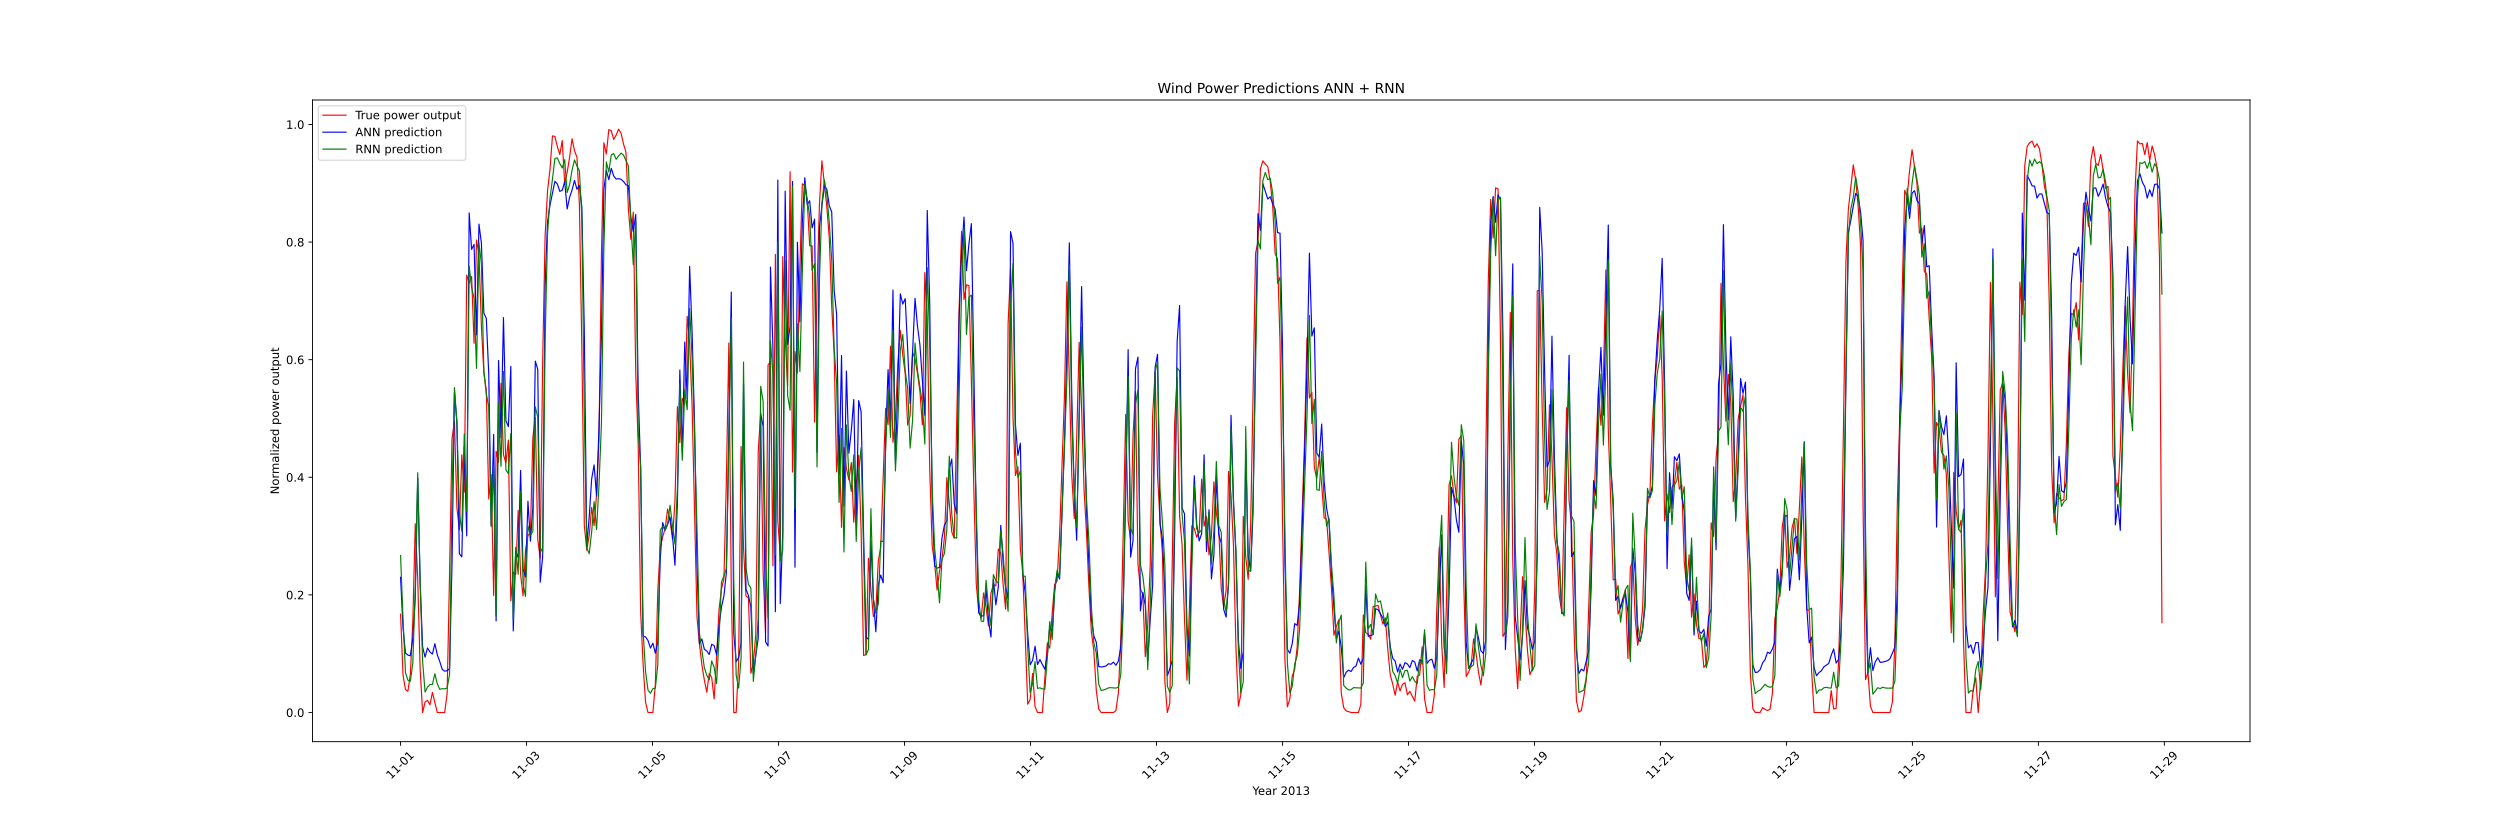 <?xml version="1.0" encoding="utf-8" standalone="no"?>
<!DOCTYPE svg PUBLIC "-//W3C//DTD SVG 1.1//EN"
  "http://www.w3.org/Graphics/SVG/1.1/DTD/svg11.dtd">
<!-- Created with matplotlib (https://matplotlib.org/) -->
<svg height="720pt" version="1.1" viewBox="0 0 2160 720" width="2160pt" xmlns="http://www.w3.org/2000/svg" xmlns:xlink="http://www.w3.org/1999/xlink">
 <defs>
  <style type="text/css">*{stroke-linecap:butt;stroke-linejoin:round;}</style>
 </defs>
 <g id="figure_1">
  <g id="patch_1">
   <path d="M 0 720 
L 2160 720 
L 2160 0 
L 0 0 
z
" style="fill:#ffffff;"/>
  </g>
  <g id="axes_1">
   <g id="patch_2">
    <path d="M 270 640.8 
L 1944 640.8 
L 1944 86.4 
L 270 86.4 
z
" style="fill:#ffffff;"/>
   </g>
   <g id="matplotlib.axis_1">
    <g id="xtick_1">
     <g id="line2d_1">
      <defs>
       <path d="M 0 0 
L 0 3.5 
" id="md4f9346b44" style="stroke:#000000;stroke-width:0.8;"/>
      </defs>
      <g>
       <use style="stroke:#000000;stroke-width:0.8;" x="346.091" xlink:href="#md4f9346b44" y="640.8"/>
      </g>
     </g>
     <g id="text_1">
      <!-- 11-01 -->
      <g transform="translate(337.769 673.72)rotate(-45)scale(0.1 -0.1)">
       <defs>
        <path d="M 12.406 8.297 
L 28.516 8.297 
L 28.516 63.922 
L 10.984 60.406 
L 10.984 69.391 
L 28.422 72.906 
L 38.281 72.906 
L 38.281 8.297 
L 54.391 8.297 
L 54.391 0 
L 12.406 0 
z
" id="DejaVuSans-49"/>
        <path d="M 4.891 31.391 
L 31.203 31.391 
L 31.203 23.391 
L 4.891 23.391 
z
" id="DejaVuSans-45"/>
        <path d="M 31.781 66.406 
Q 24.172 66.406 20.328 58.906 
Q 16.5 51.422 16.5 36.375 
Q 16.5 21.391 20.328 13.891 
Q 24.172 6.391 31.781 6.391 
Q 39.453 6.391 43.281 13.891 
Q 47.125 21.391 47.125 36.375 
Q 47.125 51.422 43.281 58.906 
Q 39.453 66.406 31.781 66.406 
z
M 31.781 74.219 
Q 44.047 74.219 50.516 64.516 
Q 56.984 54.828 56.984 36.375 
Q 56.984 17.969 50.516 8.266 
Q 44.047 -1.422 31.781 -1.422 
Q 19.531 -1.422 13.062 8.266 
Q 6.594 17.969 6.594 36.375 
Q 6.594 54.828 13.062 64.516 
Q 19.531 74.219 31.781 74.219 
z
" id="DejaVuSans-48"/>
       </defs>
       <use xlink:href="#DejaVuSans-49"/>
       <use x="63.623" xlink:href="#DejaVuSans-49"/>
       <use x="127.246" xlink:href="#DejaVuSans-45"/>
       <use x="163.33" xlink:href="#DejaVuSans-48"/>
       <use x="226.953" xlink:href="#DejaVuSans-49"/>
      </g>
     </g>
    </g>
    <g id="xtick_2">
     <g id="line2d_2">
      <g>
       <use style="stroke:#000000;stroke-width:0.8;" x="454.943" xlink:href="#md4f9346b44" y="640.8"/>
      </g>
     </g>
     <g id="text_2">
      <!-- 11-03 -->
      <g transform="translate(446.621 673.72)rotate(-45)scale(0.1 -0.1)">
       <defs>
        <path d="M 40.578 39.312 
Q 47.656 37.797 51.625 33 
Q 55.609 28.219 55.609 21.188 
Q 55.609 10.406 48.188 4.484 
Q 40.766 -1.422 27.094 -1.422 
Q 22.516 -1.422 17.656 -0.516 
Q 12.797 0.391 7.625 2.203 
L 7.625 11.719 
Q 11.719 9.328 16.594 8.109 
Q 21.484 6.891 26.812 6.891 
Q 36.078 6.891 40.938 10.547 
Q 45.797 14.203 45.797 21.188 
Q 45.797 27.641 41.281 31.266 
Q 36.766 34.906 28.719 34.906 
L 20.219 34.906 
L 20.219 43.016 
L 29.109 43.016 
Q 36.375 43.016 40.234 45.922 
Q 44.094 48.828 44.094 54.297 
Q 44.094 59.906 40.109 62.906 
Q 36.141 65.922 28.719 65.922 
Q 24.656 65.922 20.016 65.031 
Q 15.375 64.156 9.812 62.312 
L 9.812 71.094 
Q 15.438 72.656 20.344 73.438 
Q 25.25 74.219 29.594 74.219 
Q 40.828 74.219 47.359 69.109 
Q 53.906 64.016 53.906 55.328 
Q 53.906 49.266 50.438 45.094 
Q 46.969 40.922 40.578 39.312 
z
" id="DejaVuSans-51"/>
       </defs>
       <use xlink:href="#DejaVuSans-49"/>
       <use x="63.623" xlink:href="#DejaVuSans-49"/>
       <use x="127.246" xlink:href="#DejaVuSans-45"/>
       <use x="163.33" xlink:href="#DejaVuSans-48"/>
       <use x="226.953" xlink:href="#DejaVuSans-51"/>
      </g>
     </g>
    </g>
    <g id="xtick_3">
     <g id="line2d_3">
      <g>
       <use style="stroke:#000000;stroke-width:0.8;" x="563.796" xlink:href="#md4f9346b44" y="640.8"/>
      </g>
     </g>
     <g id="text_3">
      <!-- 11-05 -->
      <g transform="translate(555.474 673.72)rotate(-45)scale(0.1 -0.1)">
       <defs>
        <path d="M 10.797 72.906 
L 49.516 72.906 
L 49.516 64.594 
L 19.828 64.594 
L 19.828 46.734 
Q 21.969 47.469 24.109 47.828 
Q 26.266 48.188 28.422 48.188 
Q 40.625 48.188 47.75 41.5 
Q 54.891 34.812 54.891 23.391 
Q 54.891 11.625 47.562 5.094 
Q 40.234 -1.422 26.906 -1.422 
Q 22.312 -1.422 17.547 -0.641 
Q 12.797 0.141 7.719 1.703 
L 7.719 11.625 
Q 12.109 9.234 16.797 8.062 
Q 21.484 6.891 26.703 6.891 
Q 35.156 6.891 40.078 11.328 
Q 45.016 15.766 45.016 23.391 
Q 45.016 31 40.078 35.438 
Q 35.156 39.891 26.703 39.891 
Q 22.75 39.891 18.812 39.016 
Q 14.891 38.141 10.797 36.281 
z
" id="DejaVuSans-53"/>
       </defs>
       <use xlink:href="#DejaVuSans-49"/>
       <use x="63.623" xlink:href="#DejaVuSans-49"/>
       <use x="127.246" xlink:href="#DejaVuSans-45"/>
       <use x="163.33" xlink:href="#DejaVuSans-48"/>
       <use x="226.953" xlink:href="#DejaVuSans-53"/>
      </g>
     </g>
    </g>
    <g id="xtick_4">
     <g id="line2d_4">
      <g>
       <use style="stroke:#000000;stroke-width:0.8;" x="672.648" xlink:href="#md4f9346b44" y="640.8"/>
      </g>
     </g>
     <g id="text_4">
      <!-- 11-07 -->
      <g transform="translate(664.326 673.72)rotate(-45)scale(0.1 -0.1)">
       <defs>
        <path d="M 8.203 72.906 
L 55.078 72.906 
L 55.078 68.703 
L 28.609 0 
L 18.312 0 
L 43.219 64.594 
L 8.203 64.594 
z
" id="DejaVuSans-55"/>
       </defs>
       <use xlink:href="#DejaVuSans-49"/>
       <use x="63.623" xlink:href="#DejaVuSans-49"/>
       <use x="127.246" xlink:href="#DejaVuSans-45"/>
       <use x="163.33" xlink:href="#DejaVuSans-48"/>
       <use x="226.953" xlink:href="#DejaVuSans-55"/>
      </g>
     </g>
    </g>
    <g id="xtick_5">
     <g id="line2d_5">
      <g>
       <use style="stroke:#000000;stroke-width:0.8;" x="781.501" xlink:href="#md4f9346b44" y="640.8"/>
      </g>
     </g>
     <g id="text_5">
      <!-- 11-09 -->
      <g transform="translate(773.179 673.72)rotate(-45)scale(0.1 -0.1)">
       <defs>
        <path d="M 10.984 1.516 
L 10.984 10.5 
Q 14.703 8.734 18.5 7.812 
Q 22.312 6.891 25.984 6.891 
Q 35.75 6.891 40.891 13.453 
Q 46.047 20.016 46.781 33.406 
Q 43.953 29.203 39.594 26.953 
Q 35.25 24.703 29.984 24.703 
Q 19.047 24.703 12.672 31.312 
Q 6.297 37.938 6.297 49.422 
Q 6.297 60.641 12.938 67.422 
Q 19.578 74.219 30.609 74.219 
Q 43.266 74.219 49.922 64.516 
Q 56.594 54.828 56.594 36.375 
Q 56.594 19.141 48.406 8.859 
Q 40.234 -1.422 26.422 -1.422 
Q 22.703 -1.422 18.891 -0.688 
Q 15.094 0.047 10.984 1.516 
z
M 30.609 32.422 
Q 37.25 32.422 41.125 36.953 
Q 45.016 41.5 45.016 49.422 
Q 45.016 57.281 41.125 61.844 
Q 37.25 66.406 30.609 66.406 
Q 23.969 66.406 20.094 61.844 
Q 16.219 57.281 16.219 49.422 
Q 16.219 41.5 20.094 36.953 
Q 23.969 32.422 30.609 32.422 
z
" id="DejaVuSans-57"/>
       </defs>
       <use xlink:href="#DejaVuSans-49"/>
       <use x="63.623" xlink:href="#DejaVuSans-49"/>
       <use x="127.246" xlink:href="#DejaVuSans-45"/>
       <use x="163.33" xlink:href="#DejaVuSans-48"/>
       <use x="226.953" xlink:href="#DejaVuSans-57"/>
      </g>
     </g>
    </g>
    <g id="xtick_6">
     <g id="line2d_6">
      <g>
       <use style="stroke:#000000;stroke-width:0.8;" x="890.353" xlink:href="#md4f9346b44" y="640.8"/>
      </g>
     </g>
     <g id="text_6">
      <!-- 11-11 -->
      <g transform="translate(882.031 673.72)rotate(-45)scale(0.1 -0.1)">
       <use xlink:href="#DejaVuSans-49"/>
       <use x="63.623" xlink:href="#DejaVuSans-49"/>
       <use x="127.246" xlink:href="#DejaVuSans-45"/>
       <use x="163.33" xlink:href="#DejaVuSans-49"/>
       <use x="226.953" xlink:href="#DejaVuSans-49"/>
      </g>
     </g>
    </g>
    <g id="xtick_7">
     <g id="line2d_7">
      <g>
       <use style="stroke:#000000;stroke-width:0.8;" x="999.206" xlink:href="#md4f9346b44" y="640.8"/>
      </g>
     </g>
     <g id="text_7">
      <!-- 11-13 -->
      <g transform="translate(990.883 673.72)rotate(-45)scale(0.1 -0.1)">
       <use xlink:href="#DejaVuSans-49"/>
       <use x="63.623" xlink:href="#DejaVuSans-49"/>
       <use x="127.246" xlink:href="#DejaVuSans-45"/>
       <use x="163.33" xlink:href="#DejaVuSans-49"/>
       <use x="226.953" xlink:href="#DejaVuSans-51"/>
      </g>
     </g>
    </g>
    <g id="xtick_8">
     <g id="line2d_8">
      <g>
       <use style="stroke:#000000;stroke-width:0.8;" x="1108.058" xlink:href="#md4f9346b44" y="640.8"/>
      </g>
     </g>
     <g id="text_8">
      <!-- 11-15 -->
      <g transform="translate(1099.736 673.72)rotate(-45)scale(0.1 -0.1)">
       <use xlink:href="#DejaVuSans-49"/>
       <use x="63.623" xlink:href="#DejaVuSans-49"/>
       <use x="127.246" xlink:href="#DejaVuSans-45"/>
       <use x="163.33" xlink:href="#DejaVuSans-49"/>
       <use x="226.953" xlink:href="#DejaVuSans-53"/>
      </g>
     </g>
    </g>
    <g id="xtick_9">
     <g id="line2d_9">
      <g>
       <use style="stroke:#000000;stroke-width:0.8;" x="1216.911" xlink:href="#md4f9346b44" y="640.8"/>
      </g>
     </g>
     <g id="text_9">
      <!-- 11-17 -->
      <g transform="translate(1208.588 673.72)rotate(-45)scale(0.1 -0.1)">
       <use xlink:href="#DejaVuSans-49"/>
       <use x="63.623" xlink:href="#DejaVuSans-49"/>
       <use x="127.246" xlink:href="#DejaVuSans-45"/>
       <use x="163.33" xlink:href="#DejaVuSans-49"/>
       <use x="226.953" xlink:href="#DejaVuSans-55"/>
      </g>
     </g>
    </g>
    <g id="xtick_10">
     <g id="line2d_10">
      <g>
       <use style="stroke:#000000;stroke-width:0.8;" x="1325.763" xlink:href="#md4f9346b44" y="640.8"/>
      </g>
     </g>
     <g id="text_10">
      <!-- 11-19 -->
      <g transform="translate(1317.441 673.72)rotate(-45)scale(0.1 -0.1)">
       <use xlink:href="#DejaVuSans-49"/>
       <use x="63.623" xlink:href="#DejaVuSans-49"/>
       <use x="127.246" xlink:href="#DejaVuSans-45"/>
       <use x="163.33" xlink:href="#DejaVuSans-49"/>
       <use x="226.953" xlink:href="#DejaVuSans-57"/>
      </g>
     </g>
    </g>
    <g id="xtick_11">
     <g id="line2d_11">
      <g>
       <use style="stroke:#000000;stroke-width:0.8;" x="1434.616" xlink:href="#md4f9346b44" y="640.8"/>
      </g>
     </g>
     <g id="text_11">
      <!-- 11-21 -->
      <g transform="translate(1426.293 673.72)rotate(-45)scale(0.1 -0.1)">
       <defs>
        <path d="M 19.188 8.297 
L 53.609 8.297 
L 53.609 0 
L 7.328 0 
L 7.328 8.297 
Q 12.938 14.109 22.625 23.891 
Q 32.328 33.688 34.812 36.531 
Q 39.547 41.844 41.422 45.531 
Q 43.312 49.219 43.312 52.781 
Q 43.312 58.594 39.234 62.25 
Q 35.156 65.922 28.609 65.922 
Q 23.969 65.922 18.812 64.312 
Q 13.672 62.703 7.812 59.422 
L 7.812 69.391 
Q 13.766 71.781 18.938 73 
Q 24.125 74.219 28.422 74.219 
Q 39.75 74.219 46.484 68.547 
Q 53.219 62.891 53.219 53.422 
Q 53.219 48.922 51.531 44.891 
Q 49.859 40.875 45.406 35.406 
Q 44.188 33.984 37.641 27.219 
Q 31.109 20.453 19.188 8.297 
z
" id="DejaVuSans-50"/>
       </defs>
       <use xlink:href="#DejaVuSans-49"/>
       <use x="63.623" xlink:href="#DejaVuSans-49"/>
       <use x="127.246" xlink:href="#DejaVuSans-45"/>
       <use x="163.33" xlink:href="#DejaVuSans-50"/>
       <use x="226.953" xlink:href="#DejaVuSans-49"/>
      </g>
     </g>
    </g>
    <g id="xtick_12">
     <g id="line2d_12">
      <g>
       <use style="stroke:#000000;stroke-width:0.8;" x="1543.468" xlink:href="#md4f9346b44" y="640.8"/>
      </g>
     </g>
     <g id="text_12">
      <!-- 11-23 -->
      <g transform="translate(1535.146 673.72)rotate(-45)scale(0.1 -0.1)">
       <use xlink:href="#DejaVuSans-49"/>
       <use x="63.623" xlink:href="#DejaVuSans-49"/>
       <use x="127.246" xlink:href="#DejaVuSans-45"/>
       <use x="163.33" xlink:href="#DejaVuSans-50"/>
       <use x="226.953" xlink:href="#DejaVuSans-51"/>
      </g>
     </g>
    </g>
    <g id="xtick_13">
     <g id="line2d_13">
      <g>
       <use style="stroke:#000000;stroke-width:0.8;" x="1652.321" xlink:href="#md4f9346b44" y="640.8"/>
      </g>
     </g>
     <g id="text_13">
      <!-- 11-25 -->
      <g transform="translate(1643.998 673.72)rotate(-45)scale(0.1 -0.1)">
       <use xlink:href="#DejaVuSans-49"/>
       <use x="63.623" xlink:href="#DejaVuSans-49"/>
       <use x="127.246" xlink:href="#DejaVuSans-45"/>
       <use x="163.33" xlink:href="#DejaVuSans-50"/>
       <use x="226.953" xlink:href="#DejaVuSans-53"/>
      </g>
     </g>
    </g>
    <g id="xtick_14">
     <g id="line2d_14">
      <g>
       <use style="stroke:#000000;stroke-width:0.8;" x="1761.173" xlink:href="#md4f9346b44" y="640.8"/>
      </g>
     </g>
     <g id="text_14">
      <!-- 11-27 -->
      <g transform="translate(1752.851 673.72)rotate(-45)scale(0.1 -0.1)">
       <use xlink:href="#DejaVuSans-49"/>
       <use x="63.623" xlink:href="#DejaVuSans-49"/>
       <use x="127.246" xlink:href="#DejaVuSans-45"/>
       <use x="163.33" xlink:href="#DejaVuSans-50"/>
       <use x="226.953" xlink:href="#DejaVuSans-55"/>
      </g>
     </g>
    </g>
    <g id="xtick_15">
     <g id="line2d_15">
      <g>
       <use style="stroke:#000000;stroke-width:0.8;" x="1870.026" xlink:href="#md4f9346b44" y="640.8"/>
      </g>
     </g>
     <g id="text_15">
      <!-- 11-29 -->
      <g transform="translate(1861.703 673.72)rotate(-45)scale(0.1 -0.1)">
       <use xlink:href="#DejaVuSans-49"/>
       <use x="63.623" xlink:href="#DejaVuSans-49"/>
       <use x="127.246" xlink:href="#DejaVuSans-45"/>
       <use x="163.33" xlink:href="#DejaVuSans-50"/>
       <use x="226.953" xlink:href="#DejaVuSans-57"/>
      </g>
     </g>
    </g>
    <g id="text_16">
     <!-- Year 2013 -->
     <g transform="translate(1082.098 686.789)scale(0.1 -0.1)">
      <defs>
       <path d="M -0.203 72.906 
L 10.406 72.906 
L 30.609 42.922 
L 50.688 72.906 
L 61.281 72.906 
L 35.5 34.719 
L 35.5 0 
L 25.594 0 
L 25.594 34.719 
z
" id="DejaVuSans-89"/>
       <path d="M 56.203 29.594 
L 56.203 25.203 
L 14.891 25.203 
Q 15.484 15.922 20.484 11.062 
Q 25.484 6.203 34.422 6.203 
Q 39.594 6.203 44.453 7.469 
Q 49.312 8.734 54.109 11.281 
L 54.109 2.781 
Q 49.266 0.734 44.188 -0.344 
Q 39.109 -1.422 33.891 -1.422 
Q 20.797 -1.422 13.156 6.188 
Q 5.516 13.812 5.516 26.812 
Q 5.516 40.234 12.766 48.109 
Q 20.016 56 32.328 56 
Q 43.359 56 49.781 48.891 
Q 56.203 41.797 56.203 29.594 
z
M 47.219 32.234 
Q 47.125 39.594 43.094 43.984 
Q 39.062 48.391 32.422 48.391 
Q 24.906 48.391 20.391 44.141 
Q 15.875 39.891 15.188 32.172 
z
" id="DejaVuSans-101"/>
       <path d="M 34.281 27.484 
Q 23.391 27.484 19.188 25 
Q 14.984 22.516 14.984 16.5 
Q 14.984 11.719 18.141 8.906 
Q 21.297 6.109 26.703 6.109 
Q 34.188 6.109 38.703 11.406 
Q 43.219 16.703 43.219 25.484 
L 43.219 27.484 
z
M 52.203 31.203 
L 52.203 0 
L 43.219 0 
L 43.219 8.297 
Q 40.141 3.328 35.547 0.953 
Q 30.953 -1.422 24.312 -1.422 
Q 15.922 -1.422 10.953 3.297 
Q 6 8.016 6 15.922 
Q 6 25.141 12.172 29.828 
Q 18.359 34.516 30.609 34.516 
L 43.219 34.516 
L 43.219 35.406 
Q 43.219 41.609 39.141 45 
Q 35.062 48.391 27.688 48.391 
Q 23 48.391 18.547 47.266 
Q 14.109 46.141 10.016 43.891 
L 10.016 52.203 
Q 14.938 54.109 19.578 55.047 
Q 24.219 56 28.609 56 
Q 40.484 56 46.344 49.844 
Q 52.203 43.703 52.203 31.203 
z
" id="DejaVuSans-97"/>
       <path d="M 41.109 46.297 
Q 39.594 47.172 37.812 47.578 
Q 36.031 48 33.891 48 
Q 26.266 48 22.188 43.047 
Q 18.109 38.094 18.109 28.812 
L 18.109 0 
L 9.078 0 
L 9.078 54.688 
L 18.109 54.688 
L 18.109 46.188 
Q 20.953 51.172 25.484 53.578 
Q 30.031 56 36.531 56 
Q 37.453 56 38.578 55.875 
Q 39.703 55.766 41.062 55.516 
z
" id="DejaVuSans-114"/>
       <path id="DejaVuSans-32"/>
      </defs>
      <use xlink:href="#DejaVuSans-89"/>
      <use x="47.834" xlink:href="#DejaVuSans-101"/>
      <use x="109.357" xlink:href="#DejaVuSans-97"/>
      <use x="170.637" xlink:href="#DejaVuSans-114"/>
      <use x="211.75" xlink:href="#DejaVuSans-32"/>
      <use x="243.537" xlink:href="#DejaVuSans-50"/>
      <use x="307.16" xlink:href="#DejaVuSans-48"/>
      <use x="370.783" xlink:href="#DejaVuSans-49"/>
      <use x="434.406" xlink:href="#DejaVuSans-51"/>
     </g>
    </g>
   </g>
   <g id="matplotlib.axis_2">
    <g id="ytick_1">
     <g id="line2d_16">
      <defs>
       <path d="M 0 0 
L -3.5 0 
" id="mc2c55d04af" style="stroke:#000000;stroke-width:0.8;"/>
      </defs>
      <g>
       <use style="stroke:#000000;stroke-width:0.8;" x="270" xlink:href="#mc2c55d04af" y="615.6"/>
      </g>
     </g>
     <g id="text_17">
      <!-- 0.0 -->
      <g transform="translate(247.097 619.399)scale(0.1 -0.1)">
       <defs>
        <path d="M 10.688 12.406 
L 21 12.406 
L 21 0 
L 10.688 0 
z
" id="DejaVuSans-46"/>
       </defs>
       <use xlink:href="#DejaVuSans-48"/>
       <use x="63.623" xlink:href="#DejaVuSans-46"/>
       <use x="95.41" xlink:href="#DejaVuSans-48"/>
      </g>
     </g>
    </g>
    <g id="ytick_2">
     <g id="line2d_17">
      <g>
       <use style="stroke:#000000;stroke-width:0.8;" x="270" xlink:href="#mc2c55d04af" y="513.984"/>
      </g>
     </g>
     <g id="text_18">
      <!-- 0.2 -->
      <g transform="translate(247.097 517.783)scale(0.1 -0.1)">
       <use xlink:href="#DejaVuSans-48"/>
       <use x="63.623" xlink:href="#DejaVuSans-46"/>
       <use x="95.41" xlink:href="#DejaVuSans-50"/>
      </g>
     </g>
    </g>
    <g id="ytick_3">
     <g id="line2d_18">
      <g>
       <use style="stroke:#000000;stroke-width:0.8;" x="270" xlink:href="#mc2c55d04af" y="412.367"/>
      </g>
     </g>
     <g id="text_19">
      <!-- 0.4 -->
      <g transform="translate(247.097 416.167)scale(0.1 -0.1)">
       <defs>
        <path d="M 37.797 64.312 
L 12.891 25.391 
L 37.797 25.391 
z
M 35.203 72.906 
L 47.609 72.906 
L 47.609 25.391 
L 58.016 25.391 
L 58.016 17.188 
L 47.609 17.188 
L 47.609 0 
L 37.797 0 
L 37.797 17.188 
L 4.891 17.188 
L 4.891 26.703 
z
" id="DejaVuSans-52"/>
       </defs>
       <use xlink:href="#DejaVuSans-48"/>
       <use x="63.623" xlink:href="#DejaVuSans-46"/>
       <use x="95.41" xlink:href="#DejaVuSans-52"/>
      </g>
     </g>
    </g>
    <g id="ytick_4">
     <g id="line2d_19">
      <g>
       <use style="stroke:#000000;stroke-width:0.8;" x="270" xlink:href="#mc2c55d04af" y="310.751"/>
      </g>
     </g>
     <g id="text_20">
      <!-- 0.6 -->
      <g transform="translate(247.097 314.55)scale(0.1 -0.1)">
       <defs>
        <path d="M 33.016 40.375 
Q 26.375 40.375 22.484 35.828 
Q 18.609 31.297 18.609 23.391 
Q 18.609 15.531 22.484 10.953 
Q 26.375 6.391 33.016 6.391 
Q 39.656 6.391 43.531 10.953 
Q 47.406 15.531 47.406 23.391 
Q 47.406 31.297 43.531 35.828 
Q 39.656 40.375 33.016 40.375 
z
M 52.594 71.297 
L 52.594 62.312 
Q 48.875 64.062 45.094 64.984 
Q 41.312 65.922 37.594 65.922 
Q 27.828 65.922 22.672 59.328 
Q 17.531 52.734 16.797 39.406 
Q 19.672 43.656 24.016 45.922 
Q 28.375 48.188 33.594 48.188 
Q 44.578 48.188 50.953 41.516 
Q 57.328 34.859 57.328 23.391 
Q 57.328 12.156 50.688 5.359 
Q 44.047 -1.422 33.016 -1.422 
Q 20.359 -1.422 13.672 8.266 
Q 6.984 17.969 6.984 36.375 
Q 6.984 53.656 15.188 63.938 
Q 23.391 74.219 37.203 74.219 
Q 40.922 74.219 44.703 73.484 
Q 48.484 72.75 52.594 71.297 
z
" id="DejaVuSans-54"/>
       </defs>
       <use xlink:href="#DejaVuSans-48"/>
       <use x="63.623" xlink:href="#DejaVuSans-46"/>
       <use x="95.41" xlink:href="#DejaVuSans-54"/>
      </g>
     </g>
    </g>
    <g id="ytick_5">
     <g id="line2d_20">
      <g>
       <use style="stroke:#000000;stroke-width:0.8;" x="270" xlink:href="#mc2c55d04af" y="209.135"/>
      </g>
     </g>
     <g id="text_21">
      <!-- 0.8 -->
      <g transform="translate(247.097 212.934)scale(0.1 -0.1)">
       <defs>
        <path d="M 31.781 34.625 
Q 24.75 34.625 20.719 30.859 
Q 16.703 27.094 16.703 20.516 
Q 16.703 13.922 20.719 10.156 
Q 24.75 6.391 31.781 6.391 
Q 38.812 6.391 42.859 10.172 
Q 46.922 13.969 46.922 20.516 
Q 46.922 27.094 42.891 30.859 
Q 38.875 34.625 31.781 34.625 
z
M 21.922 38.812 
Q 15.578 40.375 12.031 44.719 
Q 8.5 49.078 8.5 55.328 
Q 8.5 64.062 14.719 69.141 
Q 20.953 74.219 31.781 74.219 
Q 42.672 74.219 48.875 69.141 
Q 55.078 64.062 55.078 55.328 
Q 55.078 49.078 51.531 44.719 
Q 48 40.375 41.703 38.812 
Q 48.828 37.156 52.797 32.312 
Q 56.781 27.484 56.781 20.516 
Q 56.781 9.906 50.312 4.234 
Q 43.844 -1.422 31.781 -1.422 
Q 19.734 -1.422 13.25 4.234 
Q 6.781 9.906 6.781 20.516 
Q 6.781 27.484 10.781 32.312 
Q 14.797 37.156 21.922 38.812 
z
M 18.312 54.391 
Q 18.312 48.734 21.844 45.562 
Q 25.391 42.391 31.781 42.391 
Q 38.141 42.391 41.719 45.562 
Q 45.312 48.734 45.312 54.391 
Q 45.312 60.062 41.719 63.234 
Q 38.141 66.406 31.781 66.406 
Q 25.391 66.406 21.844 63.234 
Q 18.312 60.062 18.312 54.391 
z
" id="DejaVuSans-56"/>
       </defs>
       <use xlink:href="#DejaVuSans-48"/>
       <use x="63.623" xlink:href="#DejaVuSans-46"/>
       <use x="95.41" xlink:href="#DejaVuSans-56"/>
      </g>
     </g>
    </g>
    <g id="ytick_6">
     <g id="line2d_21">
      <g>
       <use style="stroke:#000000;stroke-width:0.8;" x="270" xlink:href="#mc2c55d04af" y="107.518"/>
      </g>
     </g>
     <g id="text_22">
      <!-- 1.0 -->
      <g transform="translate(247.097 111.318)scale(0.1 -0.1)">
       <use xlink:href="#DejaVuSans-49"/>
       <use x="63.623" xlink:href="#DejaVuSans-46"/>
       <use x="95.41" xlink:href="#DejaVuSans-48"/>
      </g>
     </g>
    </g>
    <g id="text_23">
     <!-- Normalized power output -->
     <g transform="translate(241.017 427.08)rotate(-90)scale(0.1 -0.1)">
      <defs>
       <path d="M 9.812 72.906 
L 23.094 72.906 
L 55.422 11.922 
L 55.422 72.906 
L 64.984 72.906 
L 64.984 0 
L 51.703 0 
L 19.391 60.984 
L 19.391 0 
L 9.812 0 
z
" id="DejaVuSans-78"/>
       <path d="M 30.609 48.391 
Q 23.391 48.391 19.188 42.75 
Q 14.984 37.109 14.984 27.297 
Q 14.984 17.484 19.156 11.844 
Q 23.344 6.203 30.609 6.203 
Q 37.797 6.203 41.984 11.859 
Q 46.188 17.531 46.188 27.297 
Q 46.188 37.016 41.984 42.703 
Q 37.797 48.391 30.609 48.391 
z
M 30.609 56 
Q 42.328 56 49.016 48.375 
Q 55.719 40.766 55.719 27.297 
Q 55.719 13.875 49.016 6.219 
Q 42.328 -1.422 30.609 -1.422 
Q 18.844 -1.422 12.172 6.219 
Q 5.516 13.875 5.516 27.297 
Q 5.516 40.766 12.172 48.375 
Q 18.844 56 30.609 56 
z
" id="DejaVuSans-111"/>
       <path d="M 52 44.188 
Q 55.375 50.25 60.062 53.125 
Q 64.75 56 71.094 56 
Q 79.641 56 84.281 50.016 
Q 88.922 44.047 88.922 33.016 
L 88.922 0 
L 79.891 0 
L 79.891 32.719 
Q 79.891 40.578 77.094 44.375 
Q 74.312 48.188 68.609 48.188 
Q 61.625 48.188 57.562 43.547 
Q 53.516 38.922 53.516 30.906 
L 53.516 0 
L 44.484 0 
L 44.484 32.719 
Q 44.484 40.625 41.703 44.406 
Q 38.922 48.188 33.109 48.188 
Q 26.219 48.188 22.156 43.531 
Q 18.109 38.875 18.109 30.906 
L 18.109 0 
L 9.078 0 
L 9.078 54.688 
L 18.109 54.688 
L 18.109 46.188 
Q 21.188 51.219 25.484 53.609 
Q 29.781 56 35.688 56 
Q 41.656 56 45.828 52.969 
Q 50 49.953 52 44.188 
z
" id="DejaVuSans-109"/>
       <path d="M 9.422 75.984 
L 18.406 75.984 
L 18.406 0 
L 9.422 0 
z
" id="DejaVuSans-108"/>
       <path d="M 9.422 54.688 
L 18.406 54.688 
L 18.406 0 
L 9.422 0 
z
M 9.422 75.984 
L 18.406 75.984 
L 18.406 64.594 
L 9.422 64.594 
z
" id="DejaVuSans-105"/>
       <path d="M 5.516 54.688 
L 48.188 54.688 
L 48.188 46.484 
L 14.406 7.172 
L 48.188 7.172 
L 48.188 0 
L 4.297 0 
L 4.297 8.203 
L 38.094 47.516 
L 5.516 47.516 
z
" id="DejaVuSans-122"/>
       <path d="M 45.406 46.391 
L 45.406 75.984 
L 54.391 75.984 
L 54.391 0 
L 45.406 0 
L 45.406 8.203 
Q 42.578 3.328 38.25 0.953 
Q 33.938 -1.422 27.875 -1.422 
Q 17.969 -1.422 11.734 6.484 
Q 5.516 14.406 5.516 27.297 
Q 5.516 40.188 11.734 48.094 
Q 17.969 56 27.875 56 
Q 33.938 56 38.25 53.625 
Q 42.578 51.266 45.406 46.391 
z
M 14.797 27.297 
Q 14.797 17.391 18.875 11.75 
Q 22.953 6.109 30.078 6.109 
Q 37.203 6.109 41.297 11.75 
Q 45.406 17.391 45.406 27.297 
Q 45.406 37.203 41.297 42.844 
Q 37.203 48.484 30.078 48.484 
Q 22.953 48.484 18.875 42.844 
Q 14.797 37.203 14.797 27.297 
z
" id="DejaVuSans-100"/>
       <path d="M 18.109 8.203 
L 18.109 -20.797 
L 9.078 -20.797 
L 9.078 54.688 
L 18.109 54.688 
L 18.109 46.391 
Q 20.953 51.266 25.266 53.625 
Q 29.594 56 35.594 56 
Q 45.562 56 51.781 48.094 
Q 58.016 40.188 58.016 27.297 
Q 58.016 14.406 51.781 6.484 
Q 45.562 -1.422 35.594 -1.422 
Q 29.594 -1.422 25.266 0.953 
Q 20.953 3.328 18.109 8.203 
z
M 48.688 27.297 
Q 48.688 37.203 44.609 42.844 
Q 40.531 48.484 33.406 48.484 
Q 26.266 48.484 22.188 42.844 
Q 18.109 37.203 18.109 27.297 
Q 18.109 17.391 22.188 11.75 
Q 26.266 6.109 33.406 6.109 
Q 40.531 6.109 44.609 11.75 
Q 48.688 17.391 48.688 27.297 
z
" id="DejaVuSans-112"/>
       <path d="M 4.203 54.688 
L 13.188 54.688 
L 24.422 12.016 
L 35.594 54.688 
L 46.188 54.688 
L 57.422 12.016 
L 68.609 54.688 
L 77.594 54.688 
L 63.281 0 
L 52.688 0 
L 40.922 44.828 
L 29.109 0 
L 18.5 0 
z
" id="DejaVuSans-119"/>
       <path d="M 8.5 21.578 
L 8.5 54.688 
L 17.484 54.688 
L 17.484 21.922 
Q 17.484 14.156 20.5 10.266 
Q 23.531 6.391 29.594 6.391 
Q 36.859 6.391 41.078 11.031 
Q 45.312 15.672 45.312 23.688 
L 45.312 54.688 
L 54.297 54.688 
L 54.297 0 
L 45.312 0 
L 45.312 8.406 
Q 42.047 3.422 37.719 1 
Q 33.406 -1.422 27.688 -1.422 
Q 18.266 -1.422 13.375 4.438 
Q 8.5 10.297 8.5 21.578 
z
M 31.109 56 
z
" id="DejaVuSans-117"/>
       <path d="M 18.312 70.219 
L 18.312 54.688 
L 36.812 54.688 
L 36.812 47.703 
L 18.312 47.703 
L 18.312 18.016 
Q 18.312 11.328 20.141 9.422 
Q 21.969 7.516 27.594 7.516 
L 36.812 7.516 
L 36.812 0 
L 27.594 0 
Q 17.188 0 13.234 3.875 
Q 9.281 7.766 9.281 18.016 
L 9.281 47.703 
L 2.688 47.703 
L 2.688 54.688 
L 9.281 54.688 
L 9.281 70.219 
z
" id="DejaVuSans-116"/>
      </defs>
      <use xlink:href="#DejaVuSans-78"/>
      <use x="74.805" xlink:href="#DejaVuSans-111"/>
      <use x="135.986" xlink:href="#DejaVuSans-114"/>
      <use x="175.35" xlink:href="#DejaVuSans-109"/>
      <use x="272.762" xlink:href="#DejaVuSans-97"/>
      <use x="334.041" xlink:href="#DejaVuSans-108"/>
      <use x="361.824" xlink:href="#DejaVuSans-105"/>
      <use x="389.607" xlink:href="#DejaVuSans-122"/>
      <use x="442.098" xlink:href="#DejaVuSans-101"/>
      <use x="503.621" xlink:href="#DejaVuSans-100"/>
      <use x="567.098" xlink:href="#DejaVuSans-32"/>
      <use x="598.885" xlink:href="#DejaVuSans-112"/>
      <use x="662.361" xlink:href="#DejaVuSans-111"/>
      <use x="723.543" xlink:href="#DejaVuSans-119"/>
      <use x="805.33" xlink:href="#DejaVuSans-101"/>
      <use x="866.854" xlink:href="#DejaVuSans-114"/>
      <use x="907.967" xlink:href="#DejaVuSans-32"/>
      <use x="939.754" xlink:href="#DejaVuSans-111"/>
      <use x="1000.936" xlink:href="#DejaVuSans-117"/>
      <use x="1064.314" xlink:href="#DejaVuSans-116"/>
      <use x="1103.523" xlink:href="#DejaVuSans-112"/>
      <use x="1167" xlink:href="#DejaVuSans-117"/>
      <use x="1230.379" xlink:href="#DejaVuSans-116"/>
     </g>
    </g>
   </g>
   <g id="line2d_22">
    <path clip-path="url(#p805537a546)" d="M 346.091 530.641 
L 348.207 583.084 
L 350.324 595.767 
L 352.441 597.191 
L 354.557 582.632 
L 356.674 537.012 
L 358.79 452.552 
L 360.907 499.838 
L 363.024 578.596 
L 365.14 615.6 
L 367.257 606.437 
L 369.373 605.163 
L 371.49 608.962 
L 373.606 598.214 
L 377.84 615.6 
L 384.189 615.6 
L 386.306 599.488 
L 388.422 495.337 
L 390.539 378.89 
L 392.656 364.212 
L 394.772 438.718 
L 396.889 457.72 
L 399.005 392.98 
L 401.122 425.117 
L 403.238 237.634 
L 405.355 244.474 
L 407.472 238.844 
L 409.588 296.572 
L 411.705 207.414 
L 413.821 219.363 
L 415.938 282.131 
L 418.054 321.993 
L 420.171 337.453 
L 422.288 431.121 
L 424.404 410.092 
L 426.521 514.435 
L 428.637 389.893 
L 430.754 399.29 
L 432.871 331.12 
L 434.987 392.889 
L 437.104 399.947 
L 439.22 380.237 
L 441.337 519.055 
L 443.453 494.355 
L 445.57 496.277 
L 447.687 441.015 
L 449.803 496.524 
L 451.92 514.809 
L 454.036 475.59 
L 456.153 462.629 
L 458.269 460.67 
L 460.386 378.114 
L 462.503 360.751 
L 464.619 466.034 
L 466.736 482.252 
L 468.852 311.839 
L 470.969 203.826 
L 473.085 164.675 
L 475.202 146.422 
L 477.319 117.426 
L 479.435 117.887 
L 481.552 126.735 
L 483.668 133.474 
L 485.785 121.526 
L 487.902 158.571 
L 490.018 148.924 
L 492.135 135.953 
L 494.251 119.891 
L 496.368 130.283 
L 498.484 135.843 
L 500.601 176.537 
L 502.718 301.576 
L 504.834 453.726 
L 506.951 475.44 
L 509.067 462.546 
L 511.184 438.454 
L 513.3 454.164 
L 515.417 427.464 
L 517.534 379.137 
L 519.65 220.043 
L 521.767 123.37 
L 523.883 133.031 
L 526 111.993 
L 528.116 112.865 
L 530.233 120.466 
L 532.35 116.718 
L 534.466 111.6 
L 536.583 115.106 
L 538.699 124.388 
L 540.816 131.378 
L 542.932 180.81 
L 545.049 206.83 
L 547.166 183.248 
L 549.282 322.678 
L 551.399 383.547 
L 553.515 528.944 
L 555.632 573.802 
L 557.749 606.793 
L 559.865 615.6 
L 564.098 615.6 
L 566.215 591.434 
L 568.331 510.709 
L 570.448 472.773 
L 572.565 463.77 
L 574.681 457.004 
L 576.798 439.846 
L 578.914 449.228 
L 581.031 465.573 
L 583.147 433.527 
L 585.264 351.36 
L 587.381 382.52 
L 589.497 344.324 
L 591.614 349.141 
L 593.73 273.287 
L 595.847 296.353 
L 597.963 350.675 
L 602.197 532.971 
L 604.313 556.484 
L 606.43 574.423 
L 608.546 587.476 
L 610.663 598.073 
L 612.779 581.837 
L 614.896 585.197 
L 617.013 603.821 
L 619.129 568.117 
L 621.246 526.634 
L 623.362 508.755 
L 625.479 499.93 
L 627.596 414.552 
L 629.712 296.417 
L 631.829 510.513 
L 633.945 615.6 
L 636.062 615.6 
L 638.178 572.651 
L 640.295 385.835 
L 642.412 473.696 
L 644.528 515.01 
L 646.645 516.439 
L 648.761 581.677 
L 650.878 572.779 
L 652.994 548.029 
L 655.111 390.195 
L 657.228 356.185 
L 659.344 494.688 
L 661.461 546.609 
L 663.577 315.419 
L 665.694 312.364 
L 667.81 488.876 
L 669.927 219.769 
L 672.044 450.479 
L 674.16 479.937 
L 676.277 221.796 
L 678.393 291.449 
L 680.51 333.535 
L 682.627 148.467 
L 684.743 407.841 
L 686.86 303.64 
L 688.976 322.094 
L 691.093 230.79 
L 693.209 158.841 
L 695.326 160.192 
L 697.443 173.807 
L 699.559 212.258 
L 701.676 212.455 
L 703.792 364.719 
L 705.909 247.848 
L 708.025 175.875 
L 710.142 138.971 
L 714.375 178.783 
L 716.492 205.355 
L 718.608 264.786 
L 720.725 305.831 
L 722.841 407.613 
L 724.958 376.379 
L 727.075 455.625 
L 729.191 386.834 
L 731.308 404.832 
L 733.424 414.603 
L 735.541 399.678 
L 737.657 451.119 
L 739.774 419.004 
L 741.891 393.359 
L 744.007 459.606 
L 746.124 566.309 
L 748.24 565.497 
L 750.357 482.425 
L 752.474 509.655 
L 754.59 532.729 
L 756.707 528.511 
L 758.823 485 
L 760.94 472.819 
L 765.173 352.821 
L 767.29 366.823 
L 769.406 299.092 
L 771.523 382.173 
L 773.639 361.997 
L 775.756 313.702 
L 777.872 285.368 
L 779.989 306.909 
L 782.106 322.788 
L 784.222 367.403 
L 786.339 359.08 
L 788.455 304.557 
L 790.572 309.831 
L 792.688 322.505 
L 794.805 338.037 
L 796.922 366.919 
L 799.038 235.507 
L 801.155 274.264 
L 803.271 405.106 
L 805.388 471.472 
L 807.504 486.511 
L 809.621 509.728 
L 811.738 493.442 
L 813.854 483.42 
L 815.971 464.437 
L 818.087 412.626 
L 820.204 435.043 
L 822.321 459.615 
L 824.437 465.048 
L 828.67 267.014 
L 830.787 199.936 
L 832.903 258.727 
L 835.02 246.099 
L 837.137 246.825 
L 839.253 327.673 
L 841.37 421.73 
L 843.486 504.45 
L 845.603 528.164 
L 847.719 534.259 
L 849.836 512.293 
L 851.953 524.954 
L 854.069 540.737 
L 856.186 512.339 
L 858.302 504.957 
L 860.419 506.171 
L 862.535 474.399 
L 864.652 477.727 
L 866.769 505.838 
L 868.885 526.333 
L 871.002 279.647 
L 873.118 232.279 
L 875.235 361.03 
L 877.351 410.854 
L 879.468 403.275 
L 881.585 473.965 
L 883.701 496.031 
L 885.818 550.59 
L 887.934 608.423 
L 890.051 604.337 
L 892.168 581.865 
L 894.284 610.418 
L 896.401 615.6 
L 900.634 615.6 
L 904.867 555.717 
L 906.984 559.968 
L 909.1 529.707 
L 911.217 504.883 
L 913.333 501.738 
L 915.45 462.98 
L 919.683 342.461 
L 921.8 243.551 
L 923.916 330.065 
L 926.033 410.973 
L 928.149 447.95 
L 930.266 378.836 
L 932.382 295.782 
L 934.499 352.793 
L 936.616 422.716 
L 938.732 460.487 
L 940.849 507.783 
L 942.965 546.075 
L 945.082 562.433 
L 947.199 596.525 
L 949.315 612.76 
L 951.432 615.6 
L 962.015 615.6 
L 964.131 614.075 
L 966.248 598.89 
L 968.364 552.019 
L 970.481 459.738 
L 972.597 358.139 
L 974.714 449.785 
L 976.831 466.884 
L 978.947 376.032 
L 981.064 338.347 
L 983.18 486.886 
L 985.297 508.705 
L 987.413 513.531 
L 989.53 567.373 
L 991.647 539.87 
L 993.763 489.324 
L 995.88 358.724 
L 997.996 321.92 
L 1000.113 410.494 
L 1002.229 449.274 
L 1004.346 478.092 
L 1006.463 588.996 
L 1008.579 615.6 
L 1010.696 607.455 
L 1014.929 364.376 
L 1017.046 325.938 
L 1019.162 445.804 
L 1021.279 470.071 
L 1023.395 534.391 
L 1025.512 587.658 
L 1027.628 526.136 
L 1029.745 454.269 
L 1031.862 456.584 
L 1033.978 464.217 
L 1036.095 459.382 
L 1038.211 413.95 
L 1040.328 454.529 
L 1042.444 446.48 
L 1044.561 479.48 
L 1046.678 463.09 
L 1048.794 416.292 
L 1050.911 442.8 
L 1053.027 458.163 
L 1055.144 508.212 
L 1057.26 524.443 
L 1059.377 510.056 
L 1061.494 407.403 
L 1063.61 427.61 
L 1065.727 471.627 
L 1067.843 559.256 
L 1069.96 610.098 
L 1072.076 600.351 
L 1074.193 446.233 
L 1076.31 481.106 
L 1078.426 500.537 
L 1080.543 453.904 
L 1082.659 340.009 
L 1084.776 218.847 
L 1086.893 209.012 
L 1089.009 145.993 
L 1091.126 139.003 
L 1093.242 141.806 
L 1095.359 144.021 
L 1097.475 156.873 
L 1099.592 178.025 
L 1101.709 219.034 
L 1103.825 223.969 
L 1105.942 296.106 
L 1108.058 448.288 
L 1110.175 570.396 
L 1112.291 610.697 
L 1114.408 603.802 
L 1116.525 584.038 
L 1118.641 578.249 
L 1120.758 558.991 
L 1122.874 510.778 
L 1127.107 380.831 
L 1129.224 292.015 
L 1131.341 343.854 
L 1133.457 339.069 
L 1135.574 403.718 
L 1137.69 413.795 
L 1139.807 395.308 
L 1141.924 418.684 
L 1144.04 447.434 
L 1146.157 448.329 
L 1148.273 477.485 
L 1150.39 508.262 
L 1152.506 548.791 
L 1154.623 541.13 
L 1156.74 535.405 
L 1158.856 599.063 
L 1160.973 611.459 
L 1163.089 614.239 
L 1165.206 614.833 
L 1167.322 615.6 
L 1173.672 615.6 
L 1175.789 608.51 
L 1177.905 531.282 
L 1180.022 546.718 
L 1182.138 548.07 
L 1184.255 552.279 
L 1186.372 524.059 
L 1188.488 523.63 
L 1190.605 523.004 
L 1194.838 539.304 
L 1196.954 533.967 
L 1199.071 561.201 
L 1201.188 583.216 
L 1203.304 591.023 
L 1205.421 600.643 
L 1207.537 589.265 
L 1209.654 596.99 
L 1211.771 591.229 
L 1213.887 589.909 
L 1216.004 600.346 
L 1218.12 597.328 
L 1222.353 605.843 
L 1224.47 584.421 
L 1226.587 583.28 
L 1228.703 558.941 
L 1230.82 603.83 
L 1232.936 615.6 
L 1237.169 615.6 
L 1239.286 600.036 
L 1241.403 525.858 
L 1243.519 472.91 
L 1245.636 556.471 
L 1247.752 593.963 
L 1249.869 514.444 
L 1251.985 419.036 
L 1254.102 411.078 
L 1256.219 427.647 
L 1258.335 434.381 
L 1260.452 379.726 
L 1262.568 376.146 
L 1264.685 503.404 
L 1266.801 584.462 
L 1268.918 580.682 
L 1271.035 575.185 
L 1273.151 551.951 
L 1275.268 564.255 
L 1277.384 580.591 
L 1279.501 591.872 
L 1281.618 572.665 
L 1283.734 394.989 
L 1285.851 243.889 
L 1287.967 172.332 
L 1290.084 205.661 
L 1292.2 162.329 
L 1294.317 163.064 
L 1296.434 294.517 
L 1298.55 549.887 
L 1300.667 546.075 
L 1302.783 395.482 
L 1304.9 269.918 
L 1307.016 483.694 
L 1309.133 560.402 
L 1311.25 594.986 
L 1313.366 549.567 
L 1315.483 498.286 
L 1317.599 528.287 
L 1319.716 561.849 
L 1321.832 582.96 
L 1323.949 577.824 
L 1326.066 506.787 
L 1328.182 251.299 
L 1330.299 250.756 
L 1332.415 352.017 
L 1334.532 434.007 
L 1336.649 422.908 
L 1338.765 349.807 
L 1340.882 394.5 
L 1342.998 461.898 
L 1345.115 478.38 
L 1347.231 515.069 
L 1349.348 528.451 
L 1353.581 352.3 
L 1355.698 433.093 
L 1357.814 453.712 
L 1359.931 542.947 
L 1362.047 605.446 
L 1364.164 615.29 
L 1366.281 613.733 
L 1368.397 602.077 
L 1370.514 587.585 
L 1372.63 525.721 
L 1374.747 459.816 
L 1376.863 444.119 
L 1378.98 385.647 
L 1381.097 334.846 
L 1383.213 367.449 
L 1385.33 327.203 
L 1387.446 233.206 
L 1389.563 371.069 
L 1391.679 433.993 
L 1393.796 501.053 
L 1395.913 500.377 
L 1398.029 530.465 
L 1400.146 524.908 
L 1402.262 516.384 
L 1404.379 509.618 
L 1406.496 568.921 
L 1408.612 490.086 
L 1410.729 484.763 
L 1412.845 534.957 
L 1414.962 557.621 
L 1417.078 546.084 
L 1419.195 526.41 
L 1421.312 457.237 
L 1423.428 436.404 
L 1425.545 425.651 
L 1427.661 366.951 
L 1429.778 328.203 
L 1431.894 308.319 
L 1434.011 272.47 
L 1436.128 325.559 
L 1438.244 450.073 
L 1440.361 426.88 
L 1442.477 442.745 
L 1444.594 421.241 
L 1446.71 417.438 
L 1448.827 399.536 
L 1450.944 422.629 
L 1453.06 418.894 
L 1455.177 485.361 
L 1457.293 506.769 
L 1459.41 479.311 
L 1461.526 533.236 
L 1463.643 513.156 
L 1465.76 539.45 
L 1467.876 551.686 
L 1469.993 552.083 
L 1472.109 576.637 
L 1474.226 573.948 
L 1476.343 545.851 
L 1478.459 451.694 
L 1480.576 463.459 
L 1482.692 395.445 
L 1484.809 374.37 
L 1486.925 244.784 
L 1489.042 314.807 
L 1491.159 363.773 
L 1493.275 323.518 
L 1495.392 347.616 
L 1497.508 433.44 
L 1499.625 414.274 
L 1501.741 362.299 
L 1503.858 350.944 
L 1505.975 340.954 
L 1508.091 430.308 
L 1510.208 488.228 
L 1512.324 582.49 
L 1514.441 612.221 
L 1516.557 615.6 
L 1518.674 615.481 
L 1520.791 615.573 
L 1522.907 611.359 
L 1525.024 612.906 
L 1527.14 613.833 
L 1529.257 612.801 
L 1531.373 599.1 
L 1533.49 534.286 
L 1535.607 525.242 
L 1537.723 509.079 
L 1539.84 455.433 
L 1541.956 441.398 
L 1544.073 490.392 
L 1546.19 480.667 
L 1548.306 456.182 
L 1550.423 447.767 
L 1552.539 478.275 
L 1554.656 439.298 
L 1556.772 394.742 
L 1558.889 473.769 
L 1561.006 526.735 
L 1563.122 527.46 
L 1565.239 579.518 
L 1567.355 615.6 
L 1580.055 615.6 
L 1582.171 596.726 
L 1584.288 612.568 
L 1586.404 611.966 
L 1588.521 571.898 
L 1590.638 498.848 
L 1592.754 369.138 
L 1594.871 225.681 
L 1596.987 180.737 
L 1601.221 142.445 
L 1603.337 155.558 
L 1605.454 178.368 
L 1607.57 212.752 
L 1609.687 437.741 
L 1611.803 587.243 
L 1613.92 580.906 
L 1616.037 610.066 
L 1618.153 615.6 
L 1632.969 615.6 
L 1635.086 606.286 
L 1637.202 554.256 
L 1639.319 433.92 
L 1641.435 358.637 
L 1643.552 249.674 
L 1645.669 164.406 
L 1647.785 170.172 
L 1649.902 147.052 
L 1652.018 129.342 
L 1656.251 158.512 
L 1658.368 201.474 
L 1660.485 197.269 
L 1662.601 234.799 
L 1664.718 236.392 
L 1666.834 275.666 
L 1668.951 308.292 
L 1671.068 408.704 
L 1673.184 365.043 
L 1675.301 369.481 
L 1677.417 390.734 
L 1679.534 393.368 
L 1681.65 410.147 
L 1685.884 546.746 
L 1688 408.092 
L 1690.117 440.924 
L 1692.233 457.268 
L 1694.35 449.47 
L 1696.466 554.589 
L 1698.583 615.6 
L 1702.816 615.6 
L 1704.933 594.79 
L 1707.049 585.508 
L 1709.166 615.6 
L 1711.282 588.179 
L 1713.399 531.99 
L 1715.516 490.675 
L 1717.632 391.108 
L 1719.749 244.008 
L 1721.865 361.427 
L 1723.982 515.613 
L 1726.098 438.326 
L 1728.215 336.991 
L 1730.332 330.737 
L 1732.448 371.782 
L 1734.565 455.766 
L 1736.681 528.524 
L 1738.798 536.902 
L 1740.915 545.96 
L 1743.031 456.31 
L 1745.148 243.702 
L 1747.264 271.753 
L 1749.381 143.126 
L 1751.497 126.452 
L 1753.614 123.315 
L 1755.731 121.923 
L 1757.847 127.297 
L 1759.964 124.178 
L 1762.08 128.584 
L 1764.197 141.847 
L 1766.313 160.306 
L 1768.43 170.985 
L 1770.547 262.709 
L 1772.663 406.243 
L 1774.78 451.708 
L 1776.896 426.227 
L 1779.013 430.103 
L 1781.129 432.436 
L 1783.246 431.573 
L 1785.363 382.246 
L 1787.479 306.708 
L 1789.596 270.689 
L 1791.712 272.242 
L 1793.829 261.458 
L 1795.946 293.741 
L 1800.179 175.624 
L 1802.295 175.277 
L 1804.412 195.735 
L 1806.528 138.647 
L 1808.645 126.648 
L 1810.762 140.952 
L 1812.878 142.97 
L 1814.995 133.538 
L 1817.111 147.038 
L 1819.228 162.744 
L 1821.344 161.041 
L 1823.461 229.827 
L 1825.578 394.08 
L 1829.811 429.587 
L 1831.927 386.474 
L 1834.044 320.866 
L 1836.16 264.288 
L 1838.277 323.404 
L 1840.394 356.605 
L 1842.51 283.222 
L 1844.627 165.758 
L 1846.743 121.722 
L 1848.86 124.352 
L 1850.976 123.895 
L 1853.093 133.556 
L 1855.21 123.183 
L 1857.326 138.697 
L 1859.443 126.151 
L 1861.559 133.515 
L 1863.676 145.121 
L 1865.793 222.426 
L 1867.909 537.998 
L 1867.909 537.998 
" style="fill:none;stroke:#ff0000;stroke-linecap:square;"/>
   </g>
   <g id="line2d_23">
    <path clip-path="url(#p805537a546)" d="M 346.091 498.773 
L 348.207 542.501 
L 350.324 564.123 
L 352.441 566.049 
L 354.557 566.593 
L 356.674 551.646 
L 358.79 515.738 
L 360.907 412.93 
L 363.024 504.028 
L 365.14 559.018 
L 367.257 567.781 
L 369.373 559.847 
L 371.49 563.33 
L 373.606 565.101 
L 375.723 556.161 
L 377.84 565.735 
L 379.956 571.543 
L 382.073 578.336 
L 384.189 579.874 
L 386.306 579.497 
L 388.422 577.656 
L 390.539 486.718 
L 392.656 338.941 
L 394.772 364.794 
L 396.889 478.441 
L 399.005 481.126 
L 401.122 386.14 
L 403.238 462.987 
L 405.355 183.963 
L 407.472 215.443 
L 409.588 211.18 
L 411.705 289.367 
L 413.821 193.634 
L 415.938 210.054 
L 418.054 270.601 
L 420.171 275.111 
L 422.288 323.38 
L 424.404 453.932 
L 426.521 375.328 
L 428.637 536.48 
L 430.754 311.482 
L 432.871 378.186 
L 434.987 274.428 
L 437.104 363.448 
L 439.22 368.59 
L 441.337 316.565 
L 443.453 545.15 
L 445.57 476.231 
L 447.687 481.829 
L 449.803 406.471 
L 451.92 491.609 
L 454.036 498.586 
L 456.153 433.02 
L 458.269 467.617 
L 460.386 438.484 
L 462.503 311.998 
L 464.619 319.12 
L 466.736 503.026 
L 468.852 480.977 
L 470.969 246.569 
L 473.085 191.558 
L 475.202 177.177 
L 479.435 156.655 
L 481.552 158.926 
L 483.668 165.35 
L 485.785 164.4 
L 487.902 156.86 
L 490.018 180.575 
L 492.135 170.465 
L 494.251 164.161 
L 496.368 155.922 
L 498.484 163.503 
L 500.601 160.16 
L 502.718 178.988 
L 504.834 285.74 
L 506.951 471.621 
L 509.067 446.746 
L 511.184 413.861 
L 513.3 401.69 
L 515.417 428.613 
L 517.534 369.56 
L 519.65 288.944 
L 521.767 163.278 
L 523.883 147.166 
L 526 155.281 
L 528.116 145.399 
L 530.233 151.999 
L 532.35 154.749 
L 534.466 154.378 
L 536.583 154.961 
L 538.699 156.804 
L 540.816 159.667 
L 542.932 160.382 
L 545.049 187.769 
L 547.166 199.997 
L 549.282 185.298 
L 551.399 338.702 
L 553.515 404.534 
L 555.632 549.942 
L 557.749 550.234 
L 559.865 553.394 
L 561.982 559.891 
L 564.098 555.727 
L 566.215 564.362 
L 568.331 554.709 
L 570.448 483.439 
L 572.565 451.571 
L 574.681 458.025 
L 576.798 453.107 
L 578.914 446.874 
L 581.031 462.747 
L 583.147 488.404 
L 585.264 435.095 
L 587.381 319.692 
L 589.497 391.35 
L 591.614 295.527 
L 593.73 344.544 
L 595.847 230.148 
L 597.963 286.893 
L 600.08 364.937 
L 602.197 488.325 
L 604.313 556.075 
L 606.43 552.126 
L 608.546 560.894 
L 610.663 562.515 
L 612.779 565.448 
L 614.896 556.683 
L 617.013 557.816 
L 619.129 565.775 
L 621.246 540.578 
L 623.362 524.505 
L 625.479 514.789 
L 627.596 494.562 
L 631.829 252.405 
L 633.945 546.976 
L 636.062 571.852 
L 638.178 568.084 
L 640.295 555.383 
L 642.412 332.211 
L 644.528 509.06 
L 646.645 514.487 
L 648.761 524.464 
L 650.878 581.99 
L 652.994 566.296 
L 655.111 551.438 
L 657.228 357.679 
L 659.344 368.301 
L 661.461 554.597 
L 663.577 558.192 
L 665.694 230.752 
L 667.81 300.185 
L 669.927 528.479 
L 672.044 155.633 
L 674.16 521.544 
L 676.277 460.647 
L 678.393 165.199 
L 680.51 297.505 
L 682.627 281.919 
L 684.743 156.896 
L 686.86 490.073 
L 688.976 209.352 
L 691.093 278.119 
L 693.209 192.597 
L 695.326 153.645 
L 697.443 176.585 
L 699.559 173.444 
L 701.676 196.906 
L 703.792 189.391 
L 705.909 390.655 
L 708.025 196.205 
L 710.142 177.732 
L 712.259 161.003 
L 714.375 163.468 
L 716.492 177.617 
L 718.608 183.293 
L 720.725 250.96 
L 722.841 271.608 
L 724.958 410.466 
L 727.075 307.16 
L 729.191 437.288 
L 731.308 320.568 
L 733.424 391.628 
L 735.541 371.912 
L 737.657 345.222 
L 739.774 452.162 
L 741.891 346.11 
L 744.007 355.894 
L 746.124 460.774 
L 748.24 550.336 
L 750.357 552.435 
L 752.474 467.328 
L 754.59 516.845 
L 756.707 545.86 
L 758.823 505.755 
L 760.94 496.85 
L 763.056 503.579 
L 765.173 379.236 
L 767.29 319.386 
L 769.406 363.681 
L 771.523 250.622 
L 773.639 400.463 
L 775.756 331.278 
L 777.872 253.809 
L 779.989 262.714 
L 782.106 258.007 
L 784.222 302.084 
L 786.339 348.689 
L 788.455 304.501 
L 790.572 257.731 
L 792.688 281.633 
L 794.805 297.882 
L 799.038 358.803 
L 801.155 181.853 
L 803.271 261.814 
L 805.388 432.989 
L 807.504 488.947 
L 809.621 490.93 
L 811.738 490.188 
L 813.854 464.919 
L 815.971 453.881 
L 818.087 449.776 
L 820.204 405.136 
L 822.321 396.644 
L 824.437 435.218 
L 826.554 443.627 
L 828.67 275.428 
L 830.787 218.419 
L 832.903 187.54 
L 835.02 233.839 
L 837.137 210.962 
L 839.253 193.252 
L 841.37 316.081 
L 843.486 449.851 
L 845.603 529.541 
L 847.719 532.263 
L 849.836 532.107 
L 851.953 508.799 
L 854.069 536.311 
L 856.186 550.393 
L 858.302 500.696 
L 860.419 522.581 
L 862.535 507.27 
L 864.652 453.95 
L 866.769 487.107 
L 868.885 507.175 
L 871.002 517.723 
L 873.118 200.153 
L 875.235 210.265 
L 877.351 366.899 
L 879.468 393.445 
L 881.585 382.929 
L 883.701 495.927 
L 885.818 512.771 
L 887.934 547.471 
L 890.051 574.384 
L 892.168 570.566 
L 894.284 558.381 
L 896.401 574.157 
L 898.517 569.831 
L 900.634 574.193 
L 902.75 578.207 
L 904.867 565.807 
L 906.984 541.647 
L 909.1 546.221 
L 911.217 510.097 
L 913.333 495.313 
L 915.45 500.236 
L 919.683 382.58 
L 921.8 303.081 
L 923.916 209.818 
L 926.033 343.3 
L 928.149 425.404 
L 930.266 466.755 
L 934.499 247.602 
L 936.616 354.405 
L 938.732 440.567 
L 942.965 534.908 
L 945.082 549.315 
L 947.199 554.942 
L 949.315 575.906 
L 951.432 576.274 
L 953.548 575.942 
L 955.665 575.363 
L 957.781 573.454 
L 959.898 573.961 
L 962.015 572.022 
L 964.131 574.776 
L 966.248 571.313 
L 968.364 559.241 
L 970.481 520.88 
L 972.597 428.727 
L 974.714 302.098 
L 976.831 481.258 
L 978.947 467.056 
L 981.064 318.698 
L 983.18 308.483 
L 985.297 527.728 
L 987.413 511.792 
L 989.53 523.226 
L 991.647 570.972 
L 993.763 535.765 
L 995.88 505.656 
L 997.996 317.399 
L 1000.113 306.146 
L 1002.229 452.429 
L 1004.346 465.78 
L 1006.463 511.489 
L 1008.579 583.866 
L 1010.696 577.837 
L 1012.812 570.639 
L 1014.929 459.589 
L 1017.046 295.041 
L 1019.162 263.993 
L 1021.279 438.873 
L 1023.395 443.954 
L 1025.512 540.575 
L 1027.628 566.946 
L 1029.745 473.042 
L 1031.862 411.073 
L 1033.978 453.049 
L 1036.095 467.337 
L 1038.211 461.036 
L 1040.328 392.976 
L 1042.444 476.573 
L 1044.561 440.474 
L 1046.678 500.232 
L 1048.794 479.545 
L 1050.911 410.986 
L 1053.027 461.998 
L 1055.144 469.13 
L 1057.26 526.492 
L 1059.377 533.176 
L 1061.494 504.395 
L 1063.61 358.874 
L 1065.727 431.249 
L 1067.843 480.01 
L 1069.96 553.51 
L 1072.076 577.612 
L 1074.193 562.828 
L 1076.31 388.025 
L 1078.426 480.363 
L 1080.543 492.857 
L 1082.659 442.246 
L 1084.776 296.033 
L 1086.893 184.609 
L 1089.009 199.218 
L 1091.126 158.783 
L 1095.359 171.939 
L 1097.475 170.008 
L 1099.592 175.932 
L 1101.709 180.809 
L 1103.825 201.022 
L 1105.942 201.432 
L 1108.058 297.96 
L 1110.175 487.514 
L 1112.291 561.002 
L 1114.408 564.464 
L 1116.525 555.797 
L 1118.641 538.807 
L 1120.758 540.28 
L 1122.874 520.864 
L 1124.991 460.354 
L 1127.107 393.224 
L 1129.224 317.076 
L 1131.341 218.752 
L 1133.457 290.371 
L 1135.574 283.265 
L 1137.69 391.527 
L 1139.807 394.959 
L 1141.924 366.442 
L 1144.04 415.747 
L 1146.157 438.961 
L 1148.273 450.454 
L 1150.39 495.775 
L 1152.506 524.684 
L 1154.623 551.832 
L 1156.74 545.569 
L 1158.856 559.132 
L 1160.973 585.527 
L 1163.089 580.805 
L 1165.206 579.016 
L 1167.322 580.198 
L 1169.439 576.723 
L 1171.556 575.511 
L 1173.672 568.633 
L 1175.789 573.864 
L 1177.905 568.859 
L 1180.022 505.729 
L 1182.138 549.725 
L 1186.372 548.383 
L 1188.488 525.925 
L 1190.605 526.847 
L 1194.838 533.872 
L 1196.954 541.306 
L 1199.071 537.447 
L 1201.188 558.807 
L 1203.304 568.762 
L 1205.421 571.281 
L 1207.537 580.554 
L 1209.654 573.722 
L 1211.771 578.29 
L 1213.887 572.555 
L 1216.004 573.695 
L 1218.12 576.802 
L 1220.237 570.687 
L 1222.353 571.946 
L 1224.47 579.675 
L 1226.587 569.996 
L 1228.703 571.496 
L 1230.82 547.105 
L 1232.936 573.18 
L 1235.053 570.418 
L 1237.169 569.561 
L 1239.286 577.391 
L 1241.403 567.582 
L 1243.519 511.063 
L 1245.636 462.159 
L 1247.752 559.756 
L 1249.869 571.509 
L 1251.985 513.661 
L 1254.102 421.179 
L 1256.219 429.698 
L 1258.335 449.375 
L 1260.452 459.855 
L 1262.568 381.22 
L 1264.685 401.53 
L 1266.801 554.787 
L 1268.918 577.615 
L 1271.035 573.08 
L 1273.151 569.005 
L 1275.268 542.156 
L 1277.384 551.127 
L 1279.501 562.356 
L 1281.618 564.577 
L 1283.734 553.166 
L 1285.851 303.889 
L 1287.967 191.827 
L 1290.084 169.696 
L 1292.2 192.067 
L 1294.317 168.271 
L 1296.434 172.887 
L 1298.55 290.783 
L 1300.667 561.223 
L 1302.783 518.861 
L 1304.9 333.536 
L 1307.016 228.013 
L 1309.133 532.778 
L 1311.25 550.434 
L 1313.366 570.071 
L 1315.483 549.205 
L 1317.599 501.651 
L 1319.716 542.565 
L 1321.832 550.238 
L 1323.949 561.051 
L 1326.066 553.823 
L 1328.182 478.46 
L 1330.299 179.17 
L 1332.415 216.848 
L 1334.532 321.006 
L 1336.649 403.38 
L 1338.765 398.036 
L 1340.882 290.502 
L 1342.998 394.383 
L 1345.115 464.836 
L 1347.231 488.216 
L 1349.348 530.105 
L 1351.465 529.647 
L 1353.581 394.014 
L 1355.698 306.945 
L 1357.814 480.845 
L 1359.931 476.775 
L 1362.047 563.062 
L 1364.164 581.956 
L 1366.281 578.195 
L 1368.397 579.65 
L 1372.63 562.71 
L 1374.747 508.063 
L 1376.863 415.264 
L 1378.98 428.276 
L 1381.097 338.503 
L 1383.213 300.128 
L 1385.33 358.658 
L 1389.563 194.421 
L 1391.679 402.889 
L 1393.796 431.906 
L 1395.913 518.681 
L 1398.029 515.294 
L 1400.146 525.397 
L 1402.262 517.632 
L 1404.379 512.987 
L 1406.496 528.472 
L 1408.612 569.233 
L 1410.729 473.457 
L 1412.845 495.206 
L 1414.962 551.542 
L 1417.078 554.206 
L 1419.195 544.172 
L 1421.312 524.44 
L 1423.428 429.188 
L 1425.545 429.393 
L 1427.661 419.582 
L 1429.778 328.595 
L 1431.894 293.252 
L 1434.011 266.743 
L 1436.128 223.27 
L 1438.244 332.144 
L 1440.361 491.232 
L 1442.477 408.412 
L 1444.594 439.255 
L 1446.71 394.623 
L 1448.827 398.01 
L 1450.944 392.137 
L 1453.06 427.019 
L 1455.177 441.621 
L 1457.293 512.573 
L 1459.41 518.75 
L 1461.526 472.08 
L 1463.643 548.666 
L 1465.76 519.373 
L 1467.876 545.175 
L 1469.993 547.109 
L 1472.109 543.815 
L 1474.226 558.207 
L 1476.343 532.378 
L 1478.459 526.329 
L 1480.576 416.94 
L 1482.692 474.99 
L 1484.809 331.725 
L 1486.925 314.324 
L 1489.042 194.069 
L 1491.159 301.399 
L 1493.275 362.681 
L 1495.392 291.055 
L 1497.508 341.906 
L 1499.625 447.791 
L 1501.741 398.485 
L 1503.858 327.09 
L 1505.975 339.861 
L 1508.091 330.167 
L 1510.208 457.856 
L 1512.324 496.444 
L 1514.441 574.401 
L 1516.557 581.024 
L 1518.674 580.682 
L 1520.791 578.539 
L 1522.907 572.647 
L 1525.024 569.91 
L 1527.14 563.457 
L 1529.257 564.649 
L 1531.373 560.592 
L 1533.49 554.571 
L 1535.607 491.735 
L 1537.723 509.623 
L 1539.84 490.878 
L 1541.956 445.965 
L 1544.073 445.377 
L 1546.19 510.043 
L 1548.306 490.104 
L 1550.423 465.428 
L 1552.539 463.429 
L 1554.656 500.963 
L 1556.772 446.438 
L 1558.889 381.669 
L 1561.006 524.247 
L 1563.122 555.408 
L 1565.239 550.511 
L 1567.355 576.628 
L 1569.472 583.836 
L 1571.588 581.1 
L 1573.705 579.523 
L 1575.822 576.176 
L 1580.055 573.19 
L 1582.171 566.173 
L 1584.288 560.683 
L 1586.404 572.893 
L 1588.521 569.767 
L 1590.638 545.831 
L 1592.754 489.181 
L 1594.871 328.645 
L 1596.987 200.842 
L 1599.104 190.341 
L 1601.221 178.139 
L 1603.337 167.059 
L 1605.454 169.841 
L 1607.57 183.419 
L 1609.687 208.107 
L 1611.803 513.715 
L 1613.92 581.4 
L 1616.037 559.639 
L 1618.153 579.335 
L 1620.27 571.757 
L 1622.386 568.284 
L 1624.503 572.309 
L 1626.619 572.052 
L 1630.853 570.814 
L 1632.969 569.122 
L 1637.202 559.058 
L 1639.319 508.934 
L 1641.435 362.947 
L 1643.552 298.171 
L 1645.669 198.315 
L 1647.785 169.012 
L 1649.902 188.692 
L 1652.018 166.897 
L 1654.135 164.801 
L 1656.251 173.217 
L 1658.368 176.022 
L 1660.485 210.479 
L 1662.601 194.821 
L 1664.718 230.494 
L 1666.834 229.568 
L 1668.951 283.07 
L 1671.068 325.76 
L 1673.184 455.39 
L 1675.301 354.617 
L 1677.417 368.519 
L 1679.534 375.471 
L 1681.65 359.308 
L 1683.767 395.131 
L 1685.884 453.228 
L 1688 508.114 
L 1690.117 313.453 
L 1692.233 411.801 
L 1694.35 409.89 
L 1696.466 396.528 
L 1698.583 539.259 
L 1700.7 559.739 
L 1702.816 557.236 
L 1704.933 564.698 
L 1707.049 555.178 
L 1709.166 555.194 
L 1711.282 576.494 
L 1713.399 558.165 
L 1715.516 527.204 
L 1717.632 507.105 
L 1719.749 385.726 
L 1721.865 215.048 
L 1723.982 420.502 
L 1726.098 553.55 
L 1728.215 429.143 
L 1730.332 331.046 
L 1732.448 345.489 
L 1734.565 402.6 
L 1736.681 494.087 
L 1738.798 541.502 
L 1740.915 536 
L 1743.031 546.332 
L 1745.148 424.787 
L 1747.264 184.103 
L 1749.381 259.305 
L 1751.497 151.611 
L 1753.614 155.727 
L 1755.731 160.55 
L 1757.847 160.82 
L 1759.964 171.151 
L 1762.08 167.604 
L 1764.197 167.573 
L 1768.43 183.522 
L 1770.547 185.076 
L 1772.663 275.161 
L 1774.78 442.975 
L 1776.896 434.704 
L 1779.013 394.313 
L 1781.129 424.004 
L 1783.246 425.451 
L 1785.363 416.416 
L 1787.479 335.285 
L 1789.596 244.794 
L 1791.712 218.736 
L 1793.829 220.686 
L 1795.946 213.563 
L 1798.062 243.632 
L 1800.179 188.644 
L 1802.295 166.064 
L 1804.412 180.412 
L 1806.528 191.009 
L 1808.645 162.598 
L 1810.762 162.338 
L 1812.878 169.613 
L 1814.995 165.074 
L 1817.111 158.971 
L 1819.228 171.168 
L 1821.344 178.643 
L 1823.461 183.485 
L 1825.578 238.36 
L 1827.694 453.422 
L 1829.811 436.03 
L 1831.927 458.266 
L 1834.044 364.665 
L 1836.16 261.959 
L 1838.277 213.096 
L 1840.394 275.285 
L 1842.51 314.34 
L 1844.627 218.517 
L 1846.743 156.308 
L 1848.86 150.002 
L 1850.976 157.386 
L 1853.093 161.349 
L 1855.21 171.17 
L 1857.326 163.956 
L 1859.443 169.761 
L 1861.559 159.356 
L 1863.676 158.993 
L 1865.793 163.252 
L 1867.909 201.379 
L 1867.909 201.379 
" style="fill:none;stroke:#0000ff;stroke-linecap:square;"/>
   </g>
   <g id="line2d_24">
    <path clip-path="url(#p805537a546)" d="M 346.091 480.02 
L 348.207 534.227 
L 350.324 581.107 
L 352.441 587.751 
L 354.557 588.565 
L 356.674 572.815 
L 358.79 508.468 
L 360.907 408.421 
L 363.024 503.632 
L 365.14 571.642 
L 367.257 597.909 
L 369.373 593.669 
L 371.49 591.489 
L 373.606 591.374 
L 375.723 582.121 
L 377.84 590.886 
L 379.956 595.589 
L 382.073 595.012 
L 384.189 595.153 
L 386.306 594.523 
L 388.422 582.823 
L 390.539 428.906 
L 392.656 334.835 
L 394.772 365.398 
L 396.889 442.571 
L 399.005 458.969 
L 401.122 374.951 
L 403.238 441.883 
L 405.355 229.96 
L 407.472 248.325 
L 409.588 257.808 
L 411.705 318.269 
L 413.821 209.896 
L 415.938 227.867 
L 418.054 320.498 
L 420.171 340.23 
L 422.288 351.635 
L 424.404 455.034 
L 426.521 403.07 
L 428.637 532.224 
L 430.754 348.06 
L 432.871 402.865 
L 434.987 320.95 
L 437.104 405.994 
L 439.22 409.234 
L 441.337 374.542 
L 443.453 534.895 
L 445.57 472.89 
L 447.687 496.103 
L 449.803 424.403 
L 451.92 504.305 
L 454.036 515.32 
L 456.153 454.369 
L 458.269 462.394 
L 460.386 459.209 
L 462.503 351.487 
L 464.619 360.496 
L 466.736 473.044 
L 468.852 477.162 
L 470.969 295.095 
L 473.085 201.818 
L 475.202 171.16 
L 477.319 154.859 
L 479.435 136.825 
L 481.552 136.405 
L 483.668 141.353 
L 485.785 145.137 
L 487.902 137.959 
L 490.018 166.368 
L 492.135 159.62 
L 494.251 147.066 
L 496.368 138.198 
L 498.484 143.386 
L 500.601 147.704 
L 502.718 187.762 
L 504.834 357.604 
L 506.951 473.517 
L 509.067 478.369 
L 511.184 459.623 
L 513.3 433.4 
L 515.417 457.581 
L 517.534 418.875 
L 519.65 365.922 
L 521.767 212.742 
L 523.883 139.916 
L 526 148.479 
L 528.116 133.936 
L 530.233 132.674 
L 532.35 137.635 
L 534.466 134.688 
L 536.583 132.268 
L 538.699 134.011 
L 542.932 143.364 
L 545.049 192.618 
L 547.166 228.83 
L 549.282 190.853 
L 551.399 372.372 
L 553.515 403.207 
L 555.632 545.65 
L 557.749 580.108 
L 559.865 596.342 
L 561.982 598.912 
L 564.098 595.005 
L 566.215 594.529 
L 568.331 574.503 
L 570.448 458.006 
L 572.565 454.855 
L 574.681 458.081 
L 576.798 452.536 
L 578.914 436.51 
L 581.031 454.406 
L 583.147 470.129 
L 585.264 421.63 
L 587.381 331.396 
L 589.497 397.593 
L 591.614 336.828 
L 593.73 353.992 
L 595.847 266.249 
L 597.963 309.162 
L 600.08 375.019 
L 602.197 456.677 
L 604.313 546.855 
L 608.546 576.868 
L 610.663 583.481 
L 612.779 587.493 
L 614.896 571.043 
L 617.013 576.575 
L 619.129 590.62 
L 621.246 551.302 
L 623.362 502.889 
L 625.479 497.462 
L 627.596 491.389 
L 631.829 274.761 
L 633.945 501.292 
L 636.062 583.328 
L 638.178 594.502 
L 640.295 568.723 
L 642.412 312.872 
L 644.528 490.531 
L 646.645 504.927 
L 648.761 508.044 
L 650.878 588.678 
L 652.994 565.837 
L 655.111 534.816 
L 657.228 333.779 
L 659.344 346.877 
L 661.461 484.77 
L 663.577 533.833 
L 665.694 294.443 
L 667.81 322.805 
L 669.927 479.46 
L 672.044 209.141 
L 674.16 484.739 
L 676.277 475.26 
L 678.393 225.322 
L 680.51 341.708 
L 682.627 354.432 
L 684.743 160.928 
L 686.86 439.554 
L 688.976 279.768 
L 691.093 321.083 
L 693.209 235.21 
L 695.326 158.889 
L 699.559 186.461 
L 701.676 233.787 
L 703.792 227.797 
L 705.909 403.428 
L 708.025 241.496 
L 710.142 175.485 
L 712.259 155.378 
L 714.375 167.52 
L 716.492 192.669 
L 718.608 224.69 
L 720.725 301.272 
L 722.841 330.92 
L 724.958 434.079 
L 727.075 370.187 
L 729.191 476.912 
L 731.308 367.201 
L 733.424 410.739 
L 735.541 424.592 
L 737.657 392.903 
L 739.774 467.908 
L 741.891 407.962 
L 744.007 386.81 
L 748.24 565.824 
L 750.357 561.064 
L 752.474 439.51 
L 754.59 517.501 
L 756.707 528.837 
L 758.823 522.029 
L 760.94 467.519 
L 763.056 467.908 
L 765.173 389.193 
L 767.29 336.553 
L 769.406 377.895 
L 771.523 285.632 
L 773.639 406.938 
L 775.756 363.63 
L 777.872 302.837 
L 779.989 289.096 
L 782.106 320.764 
L 784.222 335.418 
L 786.339 387.168 
L 788.455 363.31 
L 790.572 296.436 
L 792.688 320.159 
L 796.922 348.472 
L 799.038 383.729 
L 801.155 231.351 
L 803.271 294.618 
L 805.388 421.794 
L 807.504 473.141 
L 809.621 494.718 
L 811.738 520.916 
L 813.854 483.315 
L 815.971 478.225 
L 818.087 457.328 
L 820.204 394.047 
L 822.321 444.353 
L 824.437 464.394 
L 826.554 464.869 
L 828.67 341.982 
L 830.787 252.163 
L 832.903 195.972 
L 835.02 288.886 
L 837.137 256.578 
L 839.253 254.974 
L 841.37 365.001 
L 843.486 438.523 
L 845.603 518.205 
L 847.719 536.656 
L 849.836 536.843 
L 851.953 501.328 
L 854.069 525.049 
L 856.186 540.6 
L 858.302 496.488 
L 860.419 501.812 
L 862.535 503.888 
L 864.652 458.284 
L 866.769 479.445 
L 868.885 510.484 
L 871.002 528.197 
L 873.118 265.877 
L 875.235 227.71 
L 877.351 390.138 
L 879.468 412.514 
L 881.585 406.761 
L 883.701 497.669 
L 885.818 497.877 
L 887.934 559.713 
L 890.051 598.401 
L 892.168 590.454 
L 894.284 571.635 
L 896.401 594.745 
L 898.517 594.294 
L 900.634 595.224 
L 902.75 595.477 
L 904.867 568.557 
L 906.984 537.034 
L 909.1 552.569 
L 911.217 511.137 
L 913.333 492.618 
L 915.45 499.098 
L 917.566 444.611 
L 921.8 327.784 
L 923.916 228.984 
L 926.033 362.406 
L 928.149 424.088 
L 930.266 455.898 
L 932.382 363.825 
L 934.499 282.708 
L 936.616 376.853 
L 938.732 431.232 
L 940.849 467.83 
L 942.965 524.129 
L 945.082 555.395 
L 947.199 564.301 
L 949.315 591.127 
L 951.432 596.549 
L 953.548 596.091 
L 955.665 595.362 
L 957.781 594.26 
L 959.898 594.175 
L 964.131 594.501 
L 966.248 593.668 
L 968.364 582.847 
L 970.481 525.991 
L 972.597 407.707 
L 974.714 325.349 
L 976.831 456.345 
L 978.947 461.617 
L 981.064 349.331 
L 983.18 337.03 
L 985.297 487.864 
L 987.413 497.923 
L 989.53 516.161 
L 991.647 578.54 
L 993.763 522.216 
L 995.88 462.048 
L 997.996 321.587 
L 1000.113 312.476 
L 1002.229 422.55 
L 1004.346 450.84 
L 1006.463 488.37 
L 1008.579 592.777 
L 1010.696 598.139 
L 1012.812 592.267 
L 1014.929 417.216 
L 1017.046 317.922 
L 1019.162 320.323 
L 1021.279 443.828 
L 1023.395 467.535 
L 1025.512 549.715 
L 1027.628 590.939 
L 1029.745 490.718 
L 1031.862 418.957 
L 1033.978 457.147 
L 1036.095 460.279 
L 1038.211 457.577 
L 1040.328 401.314 
L 1042.444 467.305 
L 1044.561 442.885 
L 1046.678 487.389 
L 1048.794 458.73 
L 1050.911 398.714 
L 1053.027 454.159 
L 1055.144 459.893 
L 1057.26 516.971 
L 1059.377 529.373 
L 1061.494 501.757 
L 1063.61 369.626 
L 1065.727 436.572 
L 1067.843 474.777 
L 1069.96 562.22 
L 1072.076 598.8 
L 1074.193 589.068 
L 1076.31 368.584 
L 1078.426 492.502 
L 1080.543 493.736 
L 1082.659 428.868 
L 1086.893 207.601 
L 1089.009 215.061 
L 1091.126 156.028 
L 1093.242 149.003 
L 1095.359 155.248 
L 1097.475 154.073 
L 1099.592 166.691 
L 1101.709 191.186 
L 1103.825 244.802 
L 1105.942 239.598 
L 1108.058 332.075 
L 1110.175 462.725 
L 1112.291 573.055 
L 1114.408 598.537 
L 1116.525 592.908 
L 1118.641 573.615 
L 1120.758 566.52 
L 1122.874 543.902 
L 1129.224 360.209 
L 1131.341 272.568 
L 1133.457 366.001 
L 1135.574 345.111 
L 1137.69 423.075 
L 1139.807 423.658 
L 1141.924 389.934 
L 1144.04 432.161 
L 1146.157 454.607 
L 1148.273 448 
L 1150.39 487.845 
L 1152.506 514.96 
L 1154.623 555.385 
L 1156.74 537.619 
L 1158.856 531.467 
L 1160.973 592.277 
L 1163.089 594.496 
L 1165.206 596.073 
L 1167.322 595.917 
L 1169.439 594.128 
L 1175.789 594.47 
L 1177.905 590.142 
L 1180.022 485.66 
L 1182.138 543.362 
L 1184.255 539.53 
L 1186.372 548.189 
L 1188.488 513.168 
L 1190.605 520.198 
L 1192.721 519.183 
L 1194.838 529.831 
L 1196.954 539.664 
L 1199.071 529.554 
L 1201.188 563.803 
L 1203.304 580.049 
L 1205.421 583.837 
L 1207.537 590.227 
L 1209.654 578.01 
L 1211.771 585.479 
L 1213.887 579.398 
L 1216.004 579.161 
L 1218.12 588.44 
L 1220.237 584.595 
L 1222.353 588.524 
L 1224.47 590.755 
L 1226.587 570.717 
L 1228.703 573.851 
L 1230.82 544.132 
L 1232.936 592.049 
L 1235.053 596.455 
L 1237.169 595.817 
L 1239.286 596.021 
L 1241.403 583.014 
L 1243.519 478.896 
L 1245.636 445.257 
L 1247.752 553.012 
L 1249.869 582.08 
L 1251.985 472.698 
L 1254.102 382.151 
L 1256.219 411.527 
L 1258.335 429.127 
L 1260.452 436.617 
L 1262.568 366.976 
L 1264.685 380.435 
L 1266.801 508.319 
L 1268.918 577.531 
L 1271.035 576.144 
L 1273.151 574.301 
L 1275.268 538.97 
L 1277.384 559.183 
L 1279.501 574.969 
L 1281.618 583.89 
L 1283.734 564.127 
L 1285.851 328.548 
L 1287.967 218.98 
L 1290.084 170.723 
L 1292.2 220.964 
L 1294.317 171.137 
L 1296.434 170.41 
L 1298.55 346.865 
L 1300.667 549.507 
L 1302.783 532.396 
L 1304.9 350.365 
L 1307.016 255.177 
L 1309.133 470.184 
L 1311.25 533.539 
L 1313.366 587.865 
L 1315.483 544.92 
L 1317.599 464.491 
L 1319.716 529.953 
L 1321.832 557.465 
L 1323.949 579.6 
L 1326.066 574.714 
L 1328.182 464.265 
L 1330.299 221.339 
L 1332.415 260.027 
L 1334.532 378.507 
L 1336.649 440.148 
L 1338.765 425.003 
L 1340.882 336.268 
L 1342.998 413.48 
L 1345.115 468.179 
L 1347.231 478.022 
L 1349.348 528.545 
L 1351.465 532.187 
L 1353.581 396.979 
L 1355.698 328.61 
L 1357.814 445.873 
L 1359.931 450.512 
L 1362.047 554.717 
L 1364.164 598.345 
L 1368.397 596.342 
L 1370.514 585.837 
L 1372.63 572.289 
L 1374.747 487.018 
L 1376.863 426.808 
L 1378.98 439.511 
L 1381.097 367.016 
L 1383.213 323.192 
L 1385.33 384.595 
L 1387.446 319.648 
L 1389.563 224.721 
L 1391.679 404.613 
L 1393.796 439.472 
L 1395.913 512.929 
L 1398.029 505.969 
L 1400.146 537.576 
L 1402.262 521.467 
L 1404.379 509.211 
L 1406.496 505.675 
L 1408.612 571.569 
L 1410.729 443.311 
L 1412.845 483.048 
L 1414.962 539.523 
L 1417.078 553.879 
L 1419.195 543.376 
L 1421.312 517.933 
L 1423.428 421.903 
L 1425.545 430.295 
L 1427.661 423.669 
L 1429.778 349.654 
L 1431.894 322.472 
L 1434.011 309.829 
L 1436.128 268.744 
L 1438.244 351.15 
L 1440.361 460.493 
L 1442.477 415.992 
L 1444.594 453.243 
L 1446.71 419.131 
L 1448.827 415.094 
L 1450.944 399.017 
L 1453.06 431.002 
L 1455.177 420.514 
L 1457.293 498.946 
L 1459.41 510.581 
L 1461.526 464.905 
L 1463.643 545.571 
L 1465.76 498.78 
L 1467.876 543.651 
L 1469.993 553.965 
L 1472.109 547.519 
L 1474.226 576.883 
L 1476.343 568.002 
L 1478.459 531.102 
L 1480.576 403.356 
L 1482.692 466.255 
L 1484.809 372.305 
L 1486.925 369.083 
L 1489.042 233.871 
L 1491.159 343.372 
L 1493.275 384.229 
L 1495.392 313.501 
L 1497.508 366.972 
L 1499.625 450.29 
L 1501.741 405.465 
L 1503.858 351.958 
L 1505.975 355.469 
L 1508.091 341.631 
L 1510.208 445.398 
L 1512.324 495.277 
L 1514.441 586.538 
L 1516.557 599.263 
L 1518.674 597.208 
L 1520.791 596.205 
L 1522.907 593.819 
L 1525.024 591.206 
L 1527.14 593.105 
L 1529.257 593.753 
L 1531.373 593.245 
L 1533.49 583.541 
L 1535.607 495.538 
L 1537.723 515.619 
L 1539.84 497.064 
L 1541.956 430.771 
L 1544.073 440.391 
L 1546.19 497.608 
L 1550.423 448.367 
L 1552.539 448.37 
L 1554.656 483.926 
L 1556.772 423.588 
L 1558.889 382.475 
L 1561.006 487.264 
L 1563.122 526.69 
L 1565.239 525.438 
L 1567.355 584.937 
L 1569.472 599.262 
L 1571.588 596.149 
L 1573.705 596.145 
L 1575.822 594.236 
L 1577.938 593.851 
L 1580.055 594.362 
L 1582.171 594.478 
L 1584.288 580.793 
L 1586.404 594.37 
L 1588.521 592.644 
L 1590.638 553.269 
L 1592.754 453.356 
L 1594.871 324.112 
L 1596.987 204.52 
L 1599.104 180.563 
L 1601.221 170.449 
L 1603.337 152.881 
L 1605.454 166.029 
L 1607.57 192.33 
L 1609.687 235.148 
L 1611.803 456.351 
L 1613.92 580.052 
L 1616.037 573.008 
L 1618.153 599.738 
L 1620.27 597.063 
L 1622.386 594.201 
L 1624.503 594.934 
L 1626.619 593.812 
L 1628.736 594.38 
L 1630.853 594.568 
L 1635.086 594.542 
L 1637.202 588.49 
L 1639.319 526.7 
L 1641.435 371.56 
L 1643.552 335.011 
L 1645.669 229.88 
L 1647.785 162.729 
L 1649.902 180.881 
L 1652.018 158.606 
L 1654.135 143.033 
L 1656.251 155.231 
L 1658.368 168.596 
L 1660.485 222.17 
L 1662.601 210.692 
L 1664.718 257.765 
L 1666.834 251.616 
L 1668.951 298.194 
L 1671.068 330.858 
L 1673.184 431.992 
L 1675.301 355.814 
L 1677.417 375.31 
L 1679.534 405.339 
L 1681.65 393.897 
L 1683.767 420.661 
L 1685.884 490.957 
L 1688 554.935 
L 1690.117 356.602 
L 1692.233 457.352 
L 1694.35 459.945 
L 1696.466 439.865 
L 1698.583 567.56 
L 1700.7 598.778 
L 1702.816 596.583 
L 1704.933 597.612 
L 1707.049 578.659 
L 1709.166 571.532 
L 1711.282 596.108 
L 1713.399 572.48 
L 1715.516 500.553 
L 1717.632 468.983 
L 1719.749 353.749 
L 1721.865 223.607 
L 1723.982 392.1 
L 1726.098 499.815 
L 1728.215 397.48 
L 1730.332 320.973 
L 1732.448 339.562 
L 1734.565 383.11 
L 1736.681 465.343 
L 1738.798 539.905 
L 1740.915 539.399 
L 1743.031 550.071 
L 1745.148 409.297 
L 1747.264 223.607 
L 1749.381 294.968 
L 1751.497 155.524 
L 1753.614 138.19 
L 1755.731 143.493 
L 1757.847 137.412 
L 1759.964 141.381 
L 1762.08 139.678 
L 1764.197 141.673 
L 1766.313 151.934 
L 1768.43 169.447 
L 1770.547 181.696 
L 1774.78 434.079 
L 1776.896 461.959 
L 1779.013 418.718 
L 1781.129 437.547 
L 1783.246 433.444 
L 1785.363 431.573 
L 1787.479 369.965 
L 1789.596 291.813 
L 1791.712 267.577 
L 1793.829 282.604 
L 1795.946 267.841 
L 1798.062 315.099 
L 1800.179 233.293 
L 1802.295 177.163 
L 1804.412 186.715 
L 1806.528 211.427 
L 1808.645 151.609 
L 1810.762 141.949 
L 1812.878 153.701 
L 1814.995 153.247 
L 1817.111 146.13 
L 1819.228 157.028 
L 1821.344 173.128 
L 1823.461 170.472 
L 1825.578 264.188 
L 1827.694 424.955 
L 1829.811 417.134 
L 1831.927 439.199 
L 1834.044 379.273 
L 1836.16 304.337 
L 1838.277 256.519 
L 1840.394 349.329 
L 1842.51 372.099 
L 1846.743 172.419 
L 1848.86 140.526 
L 1850.976 141.251 
L 1853.093 139.631 
L 1855.21 145.4 
L 1857.326 139.27 
L 1859.443 148.721 
L 1861.559 141.428 
L 1863.676 144.914 
L 1865.793 155.488 
L 1867.909 254.185 
L 1867.909 254.185 
" style="fill:none;stroke:#008000;stroke-linecap:square;"/>
   </g>
   <g id="patch_3">
    <path d="M 270 640.8 
L 270 86.4 
" style="fill:none;stroke:#000000;stroke-linecap:square;stroke-linejoin:miter;stroke-width:0.8;"/>
   </g>
   <g id="patch_4">
    <path d="M 1944 640.8 
L 1944 86.4 
" style="fill:none;stroke:#000000;stroke-linecap:square;stroke-linejoin:miter;stroke-width:0.8;"/>
   </g>
   <g id="patch_5">
    <path d="M 270 640.8 
L 1944 640.8 
" style="fill:none;stroke:#000000;stroke-linecap:square;stroke-linejoin:miter;stroke-width:0.8;"/>
   </g>
   <g id="patch_6">
    <path d="M 270 86.4 
L 1944 86.4 
" style="fill:none;stroke:#000000;stroke-linecap:square;stroke-linejoin:miter;stroke-width:0.8;"/>
   </g>
   <g id="text_24">
    <!-- Wind Power Predictions ANN + RNN -->
    <g transform="translate(1000.067 80.4)scale(0.12 -0.12)">
     <defs>
      <path d="M 3.328 72.906 
L 13.281 72.906 
L 28.609 11.281 
L 43.891 72.906 
L 54.984 72.906 
L 70.312 11.281 
L 85.594 72.906 
L 95.609 72.906 
L 77.297 0 
L 64.891 0 
L 49.516 63.281 
L 33.984 0 
L 21.578 0 
z
" id="DejaVuSans-87"/>
      <path d="M 54.891 33.016 
L 54.891 0 
L 45.906 0 
L 45.906 32.719 
Q 45.906 40.484 42.875 44.328 
Q 39.844 48.188 33.797 48.188 
Q 26.516 48.188 22.312 43.547 
Q 18.109 38.922 18.109 30.906 
L 18.109 0 
L 9.078 0 
L 9.078 54.688 
L 18.109 54.688 
L 18.109 46.188 
Q 21.344 51.125 25.703 53.562 
Q 30.078 56 35.797 56 
Q 45.219 56 50.047 50.172 
Q 54.891 44.344 54.891 33.016 
z
" id="DejaVuSans-110"/>
      <path d="M 19.672 64.797 
L 19.672 37.406 
L 32.078 37.406 
Q 38.969 37.406 42.719 40.969 
Q 46.484 44.531 46.484 51.125 
Q 46.484 57.672 42.719 61.234 
Q 38.969 64.797 32.078 64.797 
z
M 9.812 72.906 
L 32.078 72.906 
Q 44.344 72.906 50.609 67.359 
Q 56.891 61.812 56.891 51.125 
Q 56.891 40.328 50.609 34.812 
Q 44.344 29.297 32.078 29.297 
L 19.672 29.297 
L 19.672 0 
L 9.812 0 
z
" id="DejaVuSans-80"/>
      <path d="M 48.781 52.594 
L 48.781 44.188 
Q 44.969 46.297 41.141 47.344 
Q 37.312 48.391 33.406 48.391 
Q 24.656 48.391 19.812 42.844 
Q 14.984 37.312 14.984 27.297 
Q 14.984 17.281 19.812 11.734 
Q 24.656 6.203 33.406 6.203 
Q 37.312 6.203 41.141 7.25 
Q 44.969 8.297 48.781 10.406 
L 48.781 2.094 
Q 45.016 0.344 40.984 -0.531 
Q 36.969 -1.422 32.422 -1.422 
Q 20.062 -1.422 12.781 6.344 
Q 5.516 14.109 5.516 27.297 
Q 5.516 40.672 12.859 48.328 
Q 20.219 56 33.016 56 
Q 37.156 56 41.109 55.141 
Q 45.062 54.297 48.781 52.594 
z
" id="DejaVuSans-99"/>
      <path d="M 44.281 53.078 
L 44.281 44.578 
Q 40.484 46.531 36.375 47.5 
Q 32.281 48.484 27.875 48.484 
Q 21.188 48.484 17.844 46.438 
Q 14.5 44.391 14.5 40.281 
Q 14.5 37.156 16.891 35.375 
Q 19.281 33.594 26.516 31.984 
L 29.594 31.297 
Q 39.156 29.25 43.188 25.516 
Q 47.219 21.781 47.219 15.094 
Q 47.219 7.469 41.188 3.016 
Q 35.156 -1.422 24.609 -1.422 
Q 20.219 -1.422 15.453 -0.562 
Q 10.688 0.297 5.422 2 
L 5.422 11.281 
Q 10.406 8.688 15.234 7.391 
Q 20.062 6.109 24.812 6.109 
Q 31.156 6.109 34.562 8.281 
Q 37.984 10.453 37.984 14.406 
Q 37.984 18.062 35.516 20.016 
Q 33.062 21.969 24.703 23.781 
L 21.578 24.516 
Q 13.234 26.266 9.516 29.906 
Q 5.812 33.547 5.812 39.891 
Q 5.812 47.609 11.281 51.797 
Q 16.75 56 26.812 56 
Q 31.781 56 36.172 55.266 
Q 40.578 54.547 44.281 53.078 
z
" id="DejaVuSans-115"/>
      <path d="M 34.188 63.188 
L 20.797 26.906 
L 47.609 26.906 
z
M 28.609 72.906 
L 39.797 72.906 
L 67.578 0 
L 57.328 0 
L 50.688 18.703 
L 17.828 18.703 
L 11.188 0 
L 0.781 0 
z
" id="DejaVuSans-65"/>
      <path d="M 46 62.703 
L 46 35.5 
L 73.188 35.5 
L 73.188 27.203 
L 46 27.203 
L 46 0 
L 37.797 0 
L 37.797 27.203 
L 10.594 27.203 
L 10.594 35.5 
L 37.797 35.5 
L 37.797 62.703 
z
" id="DejaVuSans-43"/>
      <path d="M 44.391 34.188 
Q 47.562 33.109 50.562 29.594 
Q 53.562 26.078 56.594 19.922 
L 66.609 0 
L 56 0 
L 46.688 18.703 
Q 43.062 26.031 39.672 28.422 
Q 36.281 30.812 30.422 30.812 
L 19.672 30.812 
L 19.672 0 
L 9.812 0 
L 9.812 72.906 
L 32.078 72.906 
Q 44.578 72.906 50.734 67.672 
Q 56.891 62.453 56.891 51.906 
Q 56.891 45.016 53.688 40.469 
Q 50.484 35.938 44.391 34.188 
z
M 19.672 64.797 
L 19.672 38.922 
L 32.078 38.922 
Q 39.203 38.922 42.844 42.219 
Q 46.484 45.516 46.484 51.906 
Q 46.484 58.297 42.844 61.547 
Q 39.203 64.797 32.078 64.797 
z
" id="DejaVuSans-82"/>
     </defs>
     <use xlink:href="#DejaVuSans-87"/>
     <use x="96.627" xlink:href="#DejaVuSans-105"/>
     <use x="124.41" xlink:href="#DejaVuSans-110"/>
     <use x="187.789" xlink:href="#DejaVuSans-100"/>
     <use x="251.266" xlink:href="#DejaVuSans-32"/>
     <use x="283.053" xlink:href="#DejaVuSans-80"/>
     <use x="339.73" xlink:href="#DejaVuSans-111"/>
     <use x="400.912" xlink:href="#DejaVuSans-119"/>
     <use x="482.699" xlink:href="#DejaVuSans-101"/>
     <use x="544.223" xlink:href="#DejaVuSans-114"/>
     <use x="585.336" xlink:href="#DejaVuSans-32"/>
     <use x="617.123" xlink:href="#DejaVuSans-80"/>
     <use x="675.676" xlink:href="#DejaVuSans-114"/>
     <use x="714.539" xlink:href="#DejaVuSans-101"/>
     <use x="776.062" xlink:href="#DejaVuSans-100"/>
     <use x="839.539" xlink:href="#DejaVuSans-105"/>
     <use x="867.322" xlink:href="#DejaVuSans-99"/>
     <use x="922.303" xlink:href="#DejaVuSans-116"/>
     <use x="961.512" xlink:href="#DejaVuSans-105"/>
     <use x="989.295" xlink:href="#DejaVuSans-111"/>
     <use x="1050.477" xlink:href="#DejaVuSans-110"/>
     <use x="1113.855" xlink:href="#DejaVuSans-115"/>
     <use x="1165.955" xlink:href="#DejaVuSans-32"/>
     <use x="1197.742" xlink:href="#DejaVuSans-65"/>
     <use x="1266.15" xlink:href="#DejaVuSans-78"/>
     <use x="1340.955" xlink:href="#DejaVuSans-78"/>
     <use x="1415.76" xlink:href="#DejaVuSans-32"/>
     <use x="1447.547" xlink:href="#DejaVuSans-43"/>
     <use x="1531.336" xlink:href="#DejaVuSans-32"/>
     <use x="1563.123" xlink:href="#DejaVuSans-82"/>
     <use x="1632.605" xlink:href="#DejaVuSans-78"/>
     <use x="1707.41" xlink:href="#DejaVuSans-78"/>
    </g>
   </g>
   <g id="legend_1">
    <g id="patch_7">
     <path d="M 277 138.434 
L 400.483 138.434 
Q 402.483 138.434 402.483 136.434 
L 402.483 93.4 
Q 402.483 91.4 400.483 91.4 
L 277 91.4 
Q 275 91.4 275 93.4 
L 275 136.434 
Q 275 138.434 277 138.434 
z
" style="fill:#ffffff;opacity:0.8;stroke:#cccccc;stroke-linejoin:miter;"/>
    </g>
    <g id="line2d_25">
     <path d="M 279 99.498 
L 299 99.498 
" style="fill:none;stroke:#ff0000;stroke-linecap:square;"/>
    </g>
    <g id="line2d_26"/>
    <g id="text_25">
     <!-- True power output -->
     <g transform="translate(307 102.998)scale(0.1 -0.1)">
      <defs>
       <path d="M -0.297 72.906 
L 61.375 72.906 
L 61.375 64.594 
L 35.5 64.594 
L 35.5 0 
L 25.594 0 
L 25.594 64.594 
L -0.297 64.594 
z
" id="DejaVuSans-84"/>
      </defs>
      <use xlink:href="#DejaVuSans-84"/>
      <use x="46.334" xlink:href="#DejaVuSans-114"/>
      <use x="87.447" xlink:href="#DejaVuSans-117"/>
      <use x="150.826" xlink:href="#DejaVuSans-101"/>
      <use x="212.35" xlink:href="#DejaVuSans-32"/>
      <use x="244.137" xlink:href="#DejaVuSans-112"/>
      <use x="307.613" xlink:href="#DejaVuSans-111"/>
      <use x="368.795" xlink:href="#DejaVuSans-119"/>
      <use x="450.582" xlink:href="#DejaVuSans-101"/>
      <use x="512.105" xlink:href="#DejaVuSans-114"/>
      <use x="553.219" xlink:href="#DejaVuSans-32"/>
      <use x="585.006" xlink:href="#DejaVuSans-111"/>
      <use x="646.188" xlink:href="#DejaVuSans-117"/>
      <use x="709.566" xlink:href="#DejaVuSans-116"/>
      <use x="748.775" xlink:href="#DejaVuSans-112"/>
      <use x="812.252" xlink:href="#DejaVuSans-117"/>
      <use x="875.631" xlink:href="#DejaVuSans-116"/>
     </g>
    </g>
    <g id="line2d_27">
     <path d="M 279 114.177 
L 299 114.177 
" style="fill:none;stroke:#0000ff;stroke-linecap:square;"/>
    </g>
    <g id="line2d_28"/>
    <g id="text_26">
     <!-- ANN prediction -->
     <g transform="translate(307 117.677)scale(0.1 -0.1)">
      <use xlink:href="#DejaVuSans-65"/>
      <use x="68.408" xlink:href="#DejaVuSans-78"/>
      <use x="143.213" xlink:href="#DejaVuSans-78"/>
      <use x="218.018" xlink:href="#DejaVuSans-32"/>
      <use x="249.805" xlink:href="#DejaVuSans-112"/>
      <use x="313.281" xlink:href="#DejaVuSans-114"/>
      <use x="352.145" xlink:href="#DejaVuSans-101"/>
      <use x="413.668" xlink:href="#DejaVuSans-100"/>
      <use x="477.145" xlink:href="#DejaVuSans-105"/>
      <use x="504.928" xlink:href="#DejaVuSans-99"/>
      <use x="559.908" xlink:href="#DejaVuSans-116"/>
      <use x="599.117" xlink:href="#DejaVuSans-105"/>
      <use x="626.9" xlink:href="#DejaVuSans-111"/>
      <use x="688.082" xlink:href="#DejaVuSans-110"/>
     </g>
    </g>
    <g id="line2d_29">
     <path d="M 279 128.855 
L 299 128.855 
" style="fill:none;stroke:#008000;stroke-linecap:square;"/>
    </g>
    <g id="line2d_30"/>
    <g id="text_27">
     <!-- RNN prediction -->
     <g transform="translate(307 132.355)scale(0.1 -0.1)">
      <use xlink:href="#DejaVuSans-82"/>
      <use x="69.482" xlink:href="#DejaVuSans-78"/>
      <use x="144.287" xlink:href="#DejaVuSans-78"/>
      <use x="219.092" xlink:href="#DejaVuSans-32"/>
      <use x="250.879" xlink:href="#DejaVuSans-112"/>
      <use x="314.355" xlink:href="#DejaVuSans-114"/>
      <use x="353.219" xlink:href="#DejaVuSans-101"/>
      <use x="414.742" xlink:href="#DejaVuSans-100"/>
      <use x="478.219" xlink:href="#DejaVuSans-105"/>
      <use x="506.002" xlink:href="#DejaVuSans-99"/>
      <use x="560.982" xlink:href="#DejaVuSans-116"/>
      <use x="600.191" xlink:href="#DejaVuSans-105"/>
      <use x="627.975" xlink:href="#DejaVuSans-111"/>
      <use x="689.156" xlink:href="#DejaVuSans-110"/>
     </g>
    </g>
   </g>
  </g>
 </g>
 <defs>
  <clipPath id="p805537a546">
   <rect height="554.4" width="1674" x="270" y="86.4"/>
  </clipPath>
 </defs>
</svg>

